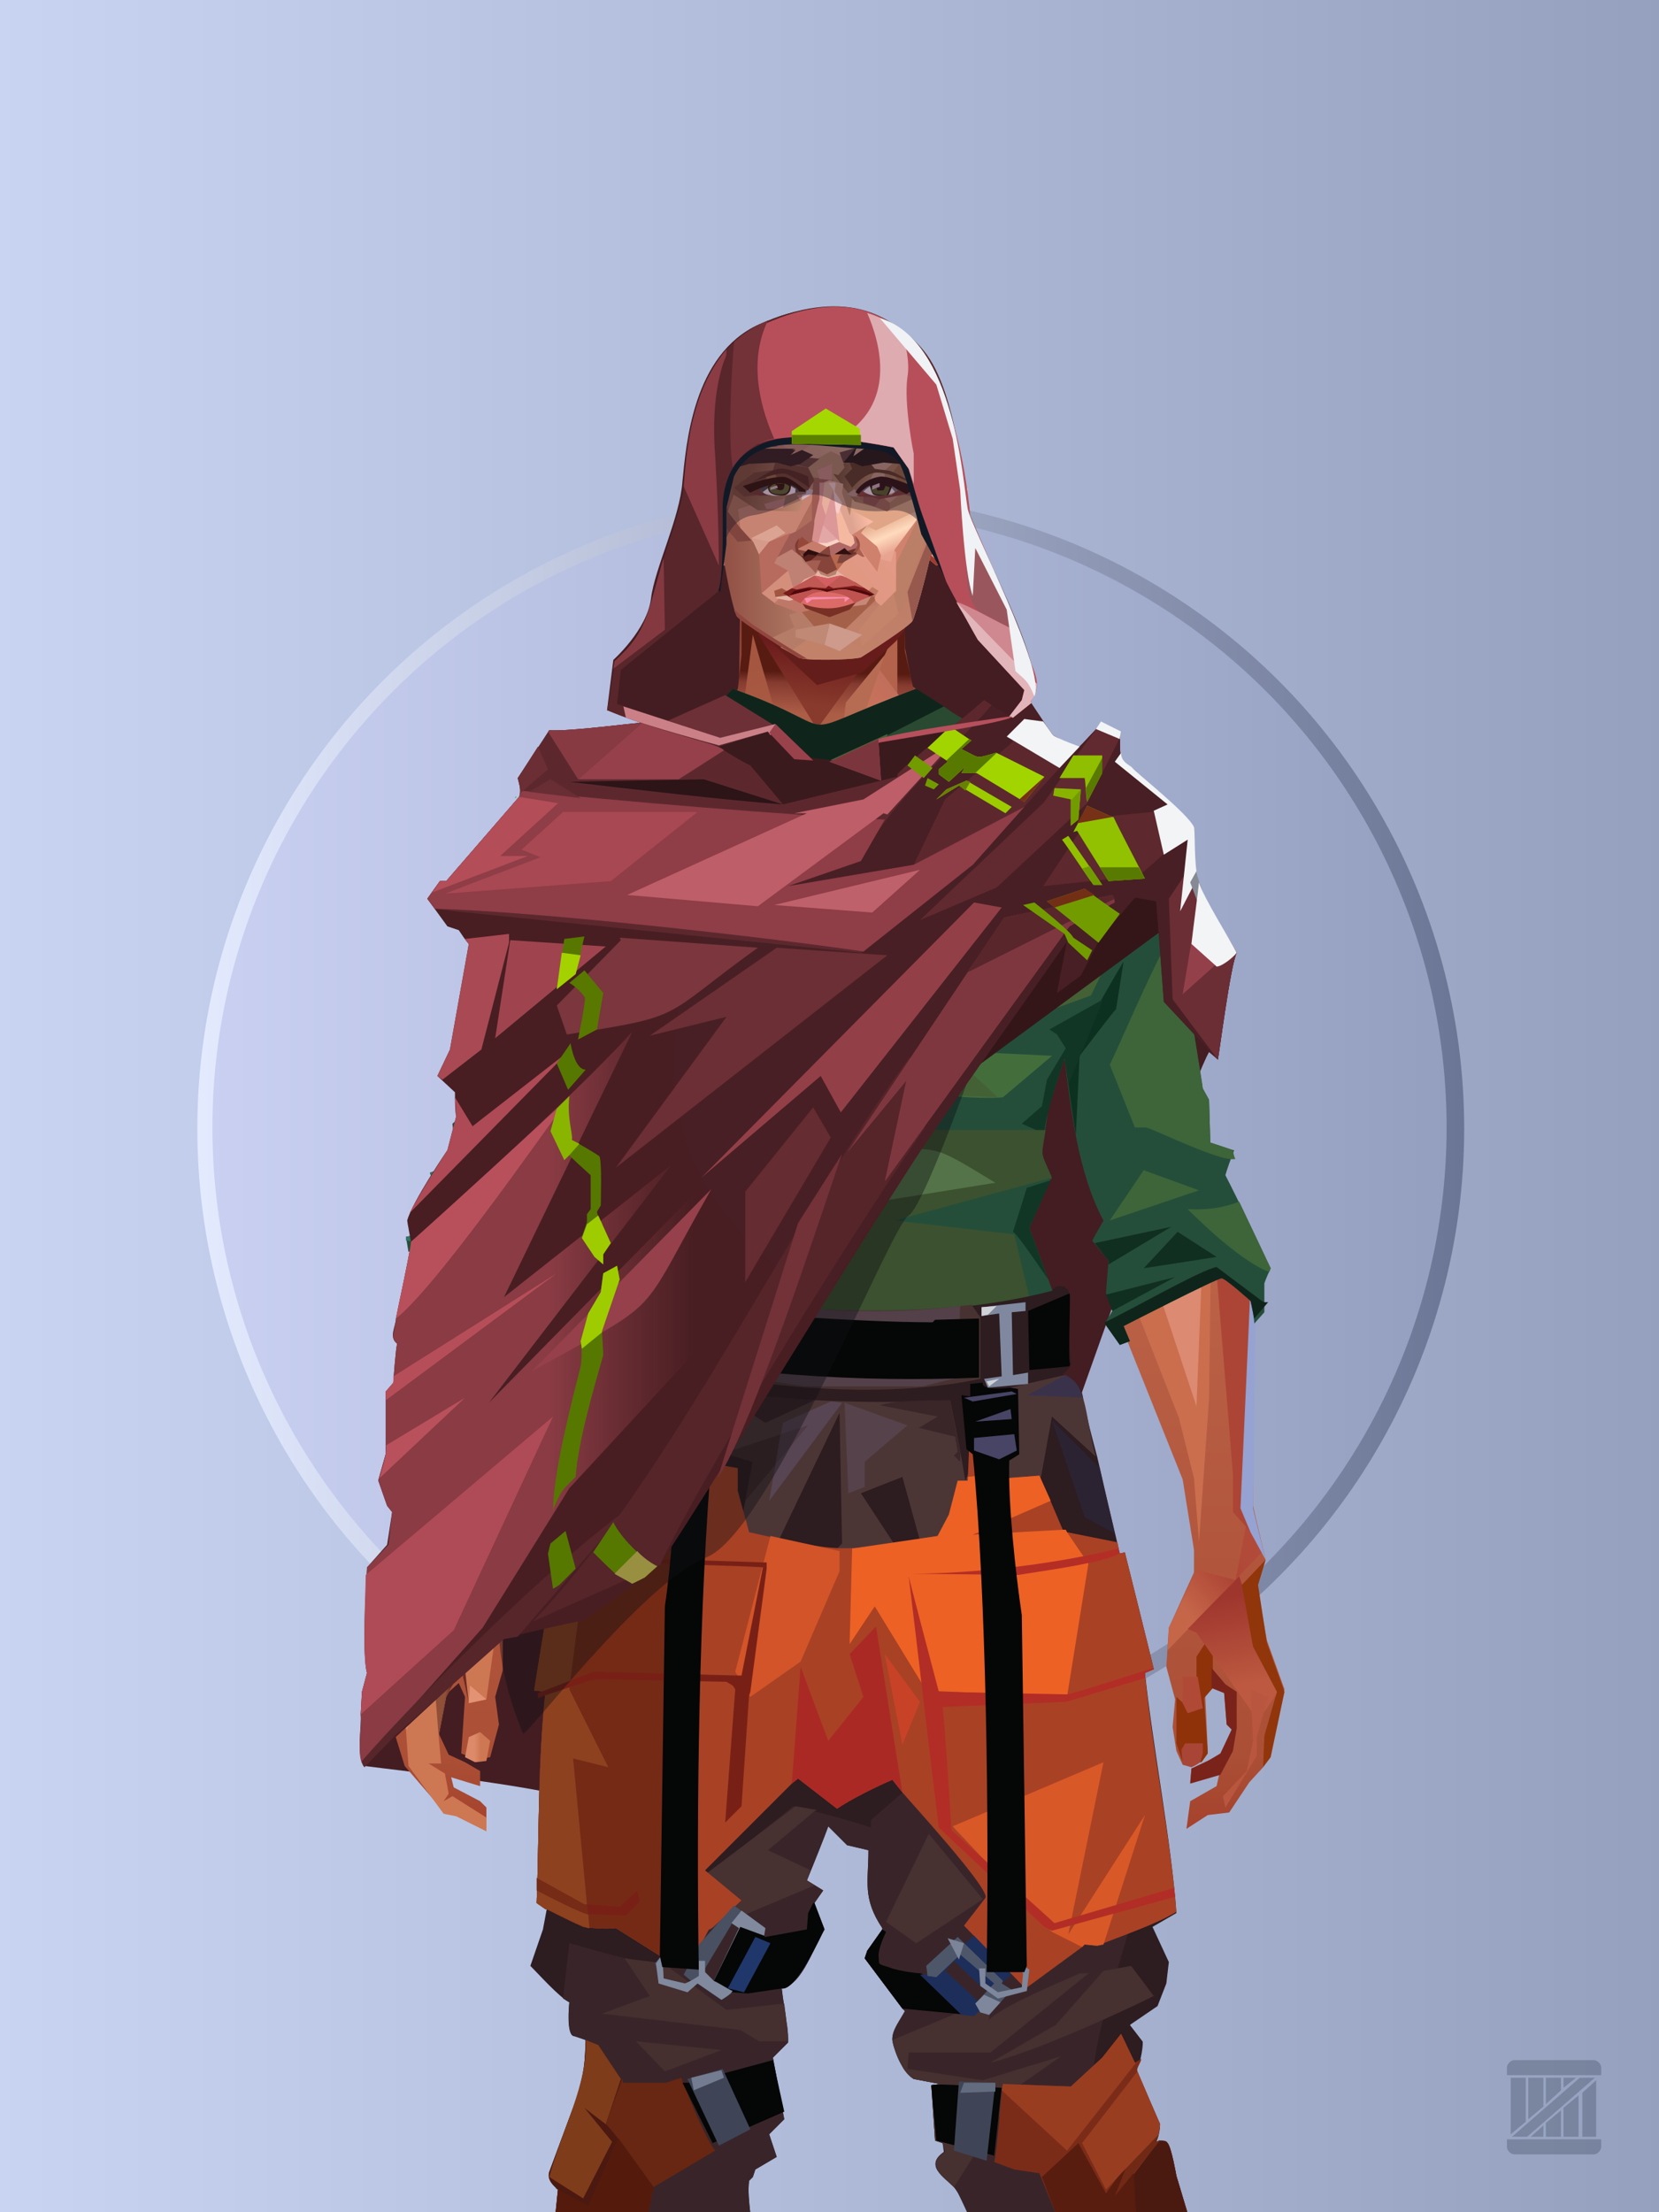 <?xml version="1.0" encoding="UTF-8"?><svg width="1320px" height="1760px" viewBox="0 0 1320 1760" version="1.1" xmlns="http://www.w3.org/2000/svg" xmlns:xlink="http://www.w3.org/1999/xlink"><defs><linearGradient x1="0%" y1="41%" x2="100%" y2="41%" id="id-30352"><stop stop-color="#C8D4F2" offset="0%"></stop><stop stop-color="#94A0BE" offset="100%"></stop></linearGradient><linearGradient x1="0%" y1="50%" x2="100%" y2="50%" id="id-30353"><stop stop-color="#E4EBFF" offset="0%"></stop><stop stop-color="#6A7595" offset="100%"></stop></linearGradient><filter width="106%" height="106%" x="-3%" y="-3%" id="id-30354" filterUnits="objectBoundingBox"><feGaussianBlur in="SourceGraphic" stdDeviation="10"></feGaussianBlur></filter><linearGradient x1="0%" y1="50%" x2="100%" y2="50%" id="id-30355"><stop stop-color="#C9D0F1" offset="0%"></stop><stop stop-color="#949FC0" offset="100%"></stop></linearGradient></defs><g stroke="none" stroke-width="1" fill="none" id="id-30356" fill-rule="evenodd"><g id="id-30357"><rect fill="url(#id-30352)" width="1320" height="1760" x="0" y="0" id="id-30358"></rect><circle cx="661" cy="898" r="504" fill="url(#id-30353)" id="id-30359" filter="url(#id-30354)"></circle><circle cx="660" cy="897" r="491" fill="url(#id-30355)" id="id-30359"></circle></g></g><defs></defs><path d=" M 969,843 L 962,837 C 943,870 808,1258 808,1258 C 743,1352 685,1411 635,1436 C 607,1450 548,1449 458,1432 C 446,1426 390,1417 290,1405 C 282,1397 505,576 511,575 L 510,575 L 483,565 L 488,525 C 488,525 515,501 518,476 C 521,452 541,412 543,383 C 546,354 551,282 604,258 C 735,201 764,328 769,404 C 772,410 820,525 823,538 C 826,550 819,557 819,557 C 823,563 833,578 837,584 C 837,584 903,660 942,736 C 958,768 969,843 969,843 Z" fill="#431D22" id="id-110059"></path><defs><linearGradient x1="50%" y1="6%" x2="50%" y2="99%" id="id-110830"><stop stop-color="#914537" offset="0%"></stop><stop stop-color="#D47F5C" offset="8%"></stop><stop stop-color="#B1583C" offset="20%"></stop><stop stop-color="#BD6449" offset="34%"></stop><stop stop-color="#AB4F36" offset="71%"></stop><stop stop-color="#890000" offset="100%"></stop></linearGradient><linearGradient x1="50%" y1="-10%" x2="50%" y2="84%" id="id-110831"><stop stop-color="#B05A3C" offset="0%"></stop><stop stop-color="#D47F59" offset="49%"></stop><stop stop-color="#D47F59" offset="100%"></stop></linearGradient><linearGradient x1="57%" y1="50%" x2="47%" y2="56%" id="id-110832"><stop stop-color="#893810" offset="0%"></stop><stop stop-color="#883C15" offset="100%"></stop></linearGradient><linearGradient x1="45%" y1="35%" x2="55%" y2="47%" id="id-110833"><stop stop-color="#B87263" offset="0%"></stop><stop stop-color="#94451B" offset="100%"></stop></linearGradient><linearGradient x1="54%" y1="31%" x2="47%" y2="81%" id="id-110834"><stop stop-color="#B3634B" offset="0%"></stop><stop stop-color="#AF5E4A" offset="20%"></stop><stop stop-color="#AB5C40" offset="60%"></stop><stop stop-color="#94441E" offset="81%"></stop><stop stop-color="#8D3B18" offset="100%"></stop></linearGradient><linearGradient x1="43%" y1="38%" x2="54%" y2="44%" id="id-110835"><stop stop-color="#8F4F38" offset="0%"></stop><stop stop-color="#6D2C24" offset="100%"></stop></linearGradient><linearGradient x1="50%" y1="40%" x2="58%" y2="82%" id="id-110836"><stop stop-color="#CE8466" offset="0%"></stop><stop stop-color="#A34A3B" offset="100%"></stop></linearGradient><linearGradient x1="50%" y1="41%" x2="49%" y2="66%" id="id-110837"><stop stop-color="#571B12" offset="0%"></stop><stop stop-color="#863B30" offset="27%"></stop><stop stop-color="#AC5D46" offset="100%"></stop></linearGradient><linearGradient x1="63%" y1="4%" x2="25%" y2="77%" id="id-110838"><stop stop-color="#EC9E83" offset="0%"></stop><stop stop-color="#F0A38D" offset="55%"></stop><stop stop-color="#D88566" offset="100%"></stop></linearGradient><linearGradient x1="50%" y1="23%" x2="41%" y2="77%" id="id-110839"><stop stop-color="#6B1B1C" offset="0%"></stop><stop stop-color="#883A2C" offset="100%"></stop></linearGradient><linearGradient x1="47%" y1="22%" x2="55%" y2="89%" id="id-110840"><stop stop-color="#A55640" offset="0%"></stop><stop stop-color="#AD5C43" offset="100%"></stop></linearGradient><linearGradient x1="86%" y1="87%" x2="11%" y2="66%" id="id-110841"><stop stop-color="#9F4B3C" offset="0%"></stop><stop stop-color="#A95946" offset="100%"></stop></linearGradient><linearGradient x1="71%" y1="11%" x2="50%" y2="100%" id="id-110842"><stop stop-color="#B1583C" offset="0%" stop-opacity="0"></stop><stop stop-color="#B46953" offset="100%"></stop></linearGradient><linearGradient x1="66%" y1="46%" x2="56%" y2="43%" id="id-110843"><stop stop-color="#914640" offset="0%"></stop><stop stop-color="#8E3B3D" offset="100%"></stop></linearGradient><linearGradient x1="100%" y1="41%" x2="50%" y2="63%" id="id-110844"><stop stop-color="#6A1B1C" offset="0%"></stop><stop stop-color="#631D1A" offset="100%"></stop></linearGradient><linearGradient x1="69%" y1="20%" x2="50%" y2="100%" id="id-110845"><stop stop-color="#A0493E" offset="0%"></stop><stop stop-color="#AB5C49" offset="100%"></stop></linearGradient><linearGradient x1="36%" y1="20%" x2="57%" y2="81%" id="id-110846"><stop stop-color="#E39D82" offset="0%"></stop><stop stop-color="#C3795D" offset="100%"></stop></linearGradient><linearGradient x1="26%" y1="83%" x2="92%" y2="50%" id="id-110847"><stop stop-color="#D7835F" offset="0%"></stop><stop stop-color="#AD6545" offset="100%" stop-opacity="0"></stop></linearGradient><linearGradient x1="17%" y1="56%" x2="85%" y2="45%" id="id-110848"><stop stop-color="#E49478" offset="0%"></stop><stop stop-color="#CA8266" offset="52%"></stop><stop stop-color="#BF6E50" offset="100%"></stop></linearGradient><linearGradient x1="17%" y1="24%" x2="70%" y2="81%" id="id-110849"><stop stop-color="#ED9E85" offset="0%"></stop><stop stop-color="#B9694F" offset="100%"></stop></linearGradient><linearGradient x1="26%" y1="42%" x2="80%" y2="75%" id="id-110850"><stop stop-color="#EDA186" offset="0%"></stop><stop stop-color="#D68360" offset="100%" stop-opacity="0"></stop></linearGradient><linearGradient x1="29%" y1="56%" x2="77%" y2="50%" id="id-110851"><stop stop-color="#F4AB96" offset="0%"></stop><stop stop-color="#DD9470" offset="100%" stop-opacity="0"></stop></linearGradient><linearGradient x1="74%" y1="24%" x2="34%" y2="74%" id="id-110852"><stop stop-color="#C16E5C" offset="0%"></stop><stop stop-color="#D07957" offset="100%"></stop></linearGradient><linearGradient x1="66%" y1="100%" x2="40%" y2="0%" id="id-110853"><stop stop-color="#C86F52" offset="0%"></stop><stop stop-color="#F1A793" offset="46%"></stop><stop stop-color="#CE7854" offset="100%"></stop></linearGradient><linearGradient x1="28%" y1="76%" x2="73%" y2="20%" id="id-110854"><stop stop-color="#C56649" offset="0%"></stop><stop stop-color="#AE4636" offset="67%"></stop><stop stop-color="#B24A39" offset="100%"></stop></linearGradient><linearGradient x1="52%" y1="13%" x2="59%" y2="75%" id="id-110855"><stop stop-color="#9F362E" offset="0%"></stop><stop stop-color="#BC5940" offset="100%"></stop></linearGradient><linearGradient x1="66%" y1="59%" x2="24%" y2="66%" id="id-110856"><stop stop-color="#AB5C47" offset="0%"></stop><stop stop-color="#CE8467" offset="100%"></stop></linearGradient><linearGradient x1="41%" y1="11%" x2="61%" y2="81%" id="id-110857"><stop stop-color="#DE8C76" offset="0%"></stop><stop stop-color="#BB5A4A" offset="100%"></stop></linearGradient><linearGradient x1="19%" y1="58%" x2="66%" y2="43%" id="id-110858"><stop stop-color="#E09D85" offset="0%"></stop><stop stop-color="#C68266" offset="100%"></stop></linearGradient><linearGradient x1="73%" y1="50%" x2="30%" y2="53%" id="id-110859"><stop stop-color="#9B5F42" offset="0%"></stop><stop stop-color="#B67B61" offset="100%"></stop></linearGradient><linearGradient x1="31%" y1="0%" x2="50%" y2="100%" id="id-110860"><stop stop-color="#EEA190" offset="0%"></stop><stop stop-color="#E69987" offset="100%"></stop></linearGradient><linearGradient x1="29%" y1="43%" x2="65%" y2="100%" id="id-110861"><stop stop-color="#E4987E" offset="0%"></stop><stop stop-color="#C76D4E" offset="100%"></stop></linearGradient><linearGradient x1="13%" y1="78%" x2="84%" y2="50%" id="id-110862"><stop stop-color="#C87E68" offset="0%"></stop><stop stop-color="#CB715F" offset="100%"></stop></linearGradient><linearGradient x1="50%" y1="0%" x2="36%" y2="100%" id="id-110863"><stop stop-color="#E6977F" offset="0%"></stop><stop stop-color="#DE8D74" offset="100%"></stop></linearGradient><linearGradient x1="50%" y1="28%" x2="64%" y2="55%" id="id-110864"><stop stop-color="#E49777" offset="0%"></stop><stop stop-color="#DF8E6E" offset="100%"></stop></linearGradient><linearGradient x1="40%" y1="55%" x2="62%" y2="71%" id="id-110865"><stop stop-color="#CE7853" offset="0%"></stop><stop stop-color="#C46C4C" offset="100%"></stop></linearGradient><linearGradient x1="9%" y1="37%" x2="88%" y2="55%" id="id-110866"><stop stop-color="#AD5D46" offset="0%"></stop><stop stop-color="#913A39" offset="100%"></stop></linearGradient><linearGradient x1="62%" y1="19%" x2="50%" y2="100%" id="id-110867"><stop stop-color="#CA7352" offset="0%"></stop><stop stop-color="#AB4D3C" offset="100%"></stop></linearGradient><linearGradient x1="45%" y1="18%" x2="51%" y2="67%" id="id-110868"><stop stop-color="#F1A68E" offset="0%"></stop><stop stop-color="#D47C59" offset="100%"></stop></linearGradient><linearGradient x1="50%" y1="0%" x2="50%" y2="100%" id="id-110869"><stop stop-color="#F1A38C" offset="0%"></stop><stop stop-color="#D07B57" offset="100%"></stop></linearGradient><linearGradient x1="45%" y1="50%" x2="58%" y2="50%" id="id-110870"><stop stop-color="#A84B37" offset="0%"></stop><stop stop-color="#CD7C64" offset="100%"></stop></linearGradient><linearGradient x1="33%" y1="74%" x2="77%" y2="42%" id="id-110871"><stop stop-color="#C47259" offset="0%"></stop><stop stop-color="#C87355" offset="100%"></stop></linearGradient><linearGradient x1="63%" y1="59%" x2="38%" y2="59%" id="id-110872"><stop stop-color="#CE7753" offset="0%"></stop><stop stop-color="#DC8A6A" offset="100%"></stop></linearGradient><linearGradient x1="50%" y1="0%" x2="50%" y2="100%" id="id-110873"><stop stop-color="#CC8672" offset="0%"></stop><stop stop-color="#A24638" offset="100%"></stop></linearGradient><linearGradient x1="47%" y1="47%" x2="53%" y2="50%" id="id-110874"><stop stop-color="#CA9B87" offset="0%"></stop><stop stop-color="#A04C40" offset="100%"></stop></linearGradient><linearGradient x1="50%" y1="0%" x2="50%" y2="100%" id="id-110875"><stop stop-color="#AB5B4F" offset="0%"></stop><stop stop-color="#AB5A53" offset="100%"></stop></linearGradient><linearGradient x1="50%" y1="11%" x2="50%" y2="100%" id="id-110876"><stop stop-color="#B98472" offset="0%"></stop><stop stop-color="#CD8870" offset="100%"></stop></linearGradient><linearGradient x1="0%" y1="55%" x2="100%" y2="55%" id="id-110877"><stop stop-color="#B6746E" offset="0%"></stop><stop stop-color="#9E4248" offset="100%"></stop></linearGradient><linearGradient x1="50%" y1="37%" x2="50%" y2="100%" id="id-110878"><stop stop-color="#C1846E" offset="0%"></stop><stop stop-color="#A32E2C" offset="100%"></stop></linearGradient><linearGradient x1="49%" y1="41%" x2="51%" y2="77%" id="id-110879"><stop stop-color="#9F5844" offset="0%"></stop><stop stop-color="#872F14" offset="59%"></stop><stop stop-color="#A44B3B" offset="100%"></stop></linearGradient><linearGradient x1="33%" y1="47%" x2="59%" y2="56%" id="id-110880"><stop stop-color="#A55B45" offset="0%"></stop><stop stop-color="#763517" offset="100%"></stop></linearGradient></defs><g transform=" translate(304,473)" id="id-110881"><polygon points="174 662 139 824 137 906 146 1082 171 1154 176 1211 174 1230 175 1284 287 1284 284 1265 308 1195 306 1124 345 952 343 912 353 879 362 881 371 877 383 904 391 970 434 1079 457 1202 475 1252 475 1284 596 1284 600 1225 591 1146 609 1103 612 997 596 842 545 671 539 640 528 606 531 569 509 498 522 403 539 360 539 348 563 464 576 498 585 574 637 704 646 760 646 778 626 822 624 853 631 879 629 901 632 920 637 931 647 931 657 920 655 877 659 867 670 874 672 899 676 903 667 923 644 934 643 945 666 939 664 948 643 960 640 982 657 971 674 969 690 945 701 933 704 926 707 923 713 892 718 871 704 832 696 786 703 768 693 725 693 521 652 425 629 282 626 203 612 175 567 156 548 141 530 139 479 114 422 73 416 42 415 1 285 0 284 73 279 83 242 114 196 137 171 139 155 156 108 175 91 228 91 287 68 431 30 516 23 602 28 725 16 764 21 782 0 874 18 932 49 968 59 970 83 982 83 965 78 960 57 949 55 941 78 948 78 936 66 929 53 923 45 906 51 875 61 866 66 877 63 922 75 927 86 925 93 899 90 877 96 856 96 824 75 778 77 738 108 637 139 562 142 495 159 458 180 358 199 403 203 461 211 504 188 564 191 608" fill="url(#id-110830)" id="id-110882"></polygon><polygon points="91 287 68 431 30 516 23 602 72 688 117 614 98 452 109 469 123 336 102 372 109 294 88 309 109 285" fill="url(#id-110831)" id="id-110882"></polygon><polygon points="383 906 391 972 434 1081 457 1204 475 1254 475 1287 596 1287 600 1226 591 1148 609 1105 612 999 602 904 584 908 584 846 535 683 456 705 382 878" fill="url(#id-110832)" id="id-110882"></polygon><polygon points="137 907 146 1083 171 1156 176 1212 174 1232 175 1286 175 1287 287 1287 284 1266 308 1197 306 1126 345 954 343 923 293 814 263 724 247 711" fill="url(#id-110833)" id="id-110882"></polygon><polygon points="545 673 539 641 528 608 531 571 509 500 522 405 539 361 539 350 563 465 576 500 601 540 660 491 688 529 652 427 629 283 626 205 612 177 568 157 548 142 530 141 479 116 422 75 416 44 415 3 360 3 360 715 462 724" fill="url(#id-110834)" id="id-110882"></polygon><polygon points="83 984 59 972 49 970 21 932 19 903 7 879 0 874 11 824 38 786 38 814 56 786 78 800 91 822 83 879 69 882 63 855 51 877 45 908 47 930 37 930 50 938 53 954 49 960 56 956 83 973" fill="#CE7753" id="id-110887"></polygon><polygon points="66 855 69 882 63 855 51 877 45 908 42 870 58 825" fill="url(#id-110835)" id="id-110887"></polygon><polygon points="83 879 69 882 70 868" fill="#E39273" id="id-110887"></polygon><polygon points="481 376 513 349 558 291 522 368" fill="#A2656C" id="id-110890"></polygon><polygon points="313 697 260 560 246 448 259 424 355 408 361 366 317 404 285 409 267 378 313 343 394 351 431 378 420 404 368 399 371 404 449 421 466 441 449 510 466 547 406 697 358 717" fill="url(#id-110836)" id="id-110891"></polygon><polygon points="410 90 430 82 423 76 416 45 416 7 286 9 286 48 283 76 278 86 244 114 195 139 366 139 390 70 410 26" fill="url(#id-110837)" id="id-110892"></polygon><polygon points="182 180 133 231 97 289 97 231 113 182 165 159" fill="url(#id-110838)" id="id-110893"></polygon><polygon points="346 107 384 55 409 31 414 23 299 31" fill="url(#id-110839)" id="id-110894"></polygon><polygon points="287 93 295 32 323 129" fill="url(#id-110840)" id="id-110895"></polygon><polygon points="336 139 314 151 270 146 224 139" fill="#C0775D" id="id-110896"></polygon><polygon points="410 84 409 136 461 129" fill="url(#id-110841)" id="id-110897"></polygon><polygon points="173 246 167 286 191 351 263 386 328 330 359 330 359 152 348 139 336 139 309 152" fill="url(#id-110842)" id="id-110898"></polygon><polygon points="464 159 516 190 500 159" fill="url(#id-110843)" id="id-110899"></polygon><polygon points="302 31 346 72 382 62 409 37 416 28 416 13" fill="url(#id-110844)" id="id-110900"></polygon><polygon points="263 151 191 202 219 151" fill="#BB6D52" id="id-110901"></polygon><polygon points="154 206 170 170 122 188" fill="#FFB4A1" id="id-110902"></polygon><polygon points="358 285 344 299 323 318 305 354 358 345 354 305" fill="url(#id-110845)" id="id-110903"></polygon><polygon points="260 361 265 387 203 371 191 347" fill="#9E4D3D" id="id-110904"></polygon><polygon points="198 362 181 359 167 284" fill="#760000" id="id-110905"></polygon><polygon points="477 341 477 335 488 326 496 325 509 338 496 348 485 354" fill="#883232" id="id-110906"></polygon><polygon points="314 151 342 220 317 293 237 351 209 318 172 251 185 205 270 146" fill="url(#id-110846)" id="id-110907"></polygon><polygon points="314 151 330 238 209 318 172 251 185 205 270 146" fill="url(#id-110847)" id="id-110907"></polygon><polygon points="314 151 350 205 220 227 185 205 270 146" fill="url(#id-110848)" opacity="0.369" id="id-110907"></polygon><polygon points="211 335 223 322 242 327 244 332 235 353 213 349" fill="#983D37" id="id-110910"></polygon><polygon points="224 339 226 342 226 345 222 349 235 350 242 333 230 338 227 335" fill="#A6607C" id="id-110911"></polygon><polygon points="488 343 491 347 486 351 479 338 489 327 495 327 493 336" fill="#A84E5A" id="id-110912"></polygon><polygon points="485 339 488 343 493 337" fill="#D57D5E" id="id-110913"></polygon><polygon points="359 162 359 291 406 325 455 347 529 267 463 182 415 166" fill="url(#id-110849)" id="id-110914"></polygon><polygon points="359 178 359 281 391 302 391 249 489 270 461 189 415 166" fill="url(#id-110850)" id="id-110914"></polygon><polygon points="359 178 359 219 472 220 461 189 415 166 371 163" fill="url(#id-110851)" id="id-110914"></polygon><polygon points="358 178 372 168 440 156 413 137 378 158 411 80 396 60 358 146" fill="url(#id-110852)" id="id-110917"></polygon><polygon points="346 140 358 152 372 129 400 48 369 86 364 130" fill="#B66B53" id="id-110918"></polygon><polygon points="591 281 601 226 559 159 514 159 523 138 499 156 571 263" fill="url(#id-110853)" id="id-110919"></polygon><polygon points="609 298 626 332 629 285 627 227 614 207 617 251" fill="#9A84A9" id="id-110920"></polygon><polygon points="554 159 567 157 612 177 614 192 579 175 603 207 601 226" fill="#C2694B" id="id-110921"></polygon><polygon points="625 840 700 762 688 738 679 784 648 776 626 822" fill="url(#id-110854)" id="id-110922"></polygon><polygon points="648 862 648 845 661 825 661 870 654 878 657 922 652 929 637 929 632 914 632 893 632 877 644 888" fill="#8F3209" id="id-110923"></polygon><polygon points="554 375 577 333 607 451 594 508 568 462" fill="#C86D5D" id="id-110924"></polygon><polygon points="641 823 648 826 697 896 713 873 682 781" fill="url(#id-110855)" id="id-110922"></polygon><polygon points="623 326 643 425 633 431 693 523 652 427 636 326 625 315" fill="#9E7994" id="id-110926"></polygon><polygon points="628 274 638 339 623 314" fill="#8E465A" id="id-110927"></polygon><polygon points="693 523 695 567 685 525 618 416 633 431" fill="#913F53" id="id-110928"></polygon><polygon points="640 463 599 539 601 571 634 655 646 703 650 754 658 640 660 491" fill="#CA6E4E" id="id-110929"></polygon><polygon points="610 531 648 646 652 546 638 479" fill="#DC8A72" id="id-110929"></polygon><polygon points="693 748 677 730 677 700 660 491 685 525 691 552 684 727" fill="#AC4536" id="id-110931"></polygon><polygon points="691 746 703 768 693 727 695 567 691 551 683 727" fill="#95A2D2" id="id-110932"></polygon><polygon points="260 559 310 683 355 716 263 713 238 685 195 582" fill="url(#id-110856)" id="id-110933"></polygon><polygon points="637 931 636 919 639 914 653 914 653 922 651 929 648 931 644 933" fill="#A84536" id="id-110934"></polygon><polygon points="637 861 637 882 641 890 653 886 649 861" fill="#B14937" id="id-110935"></polygon><polygon points="691 871 693 912 688 936 669 956 671 965 696 924 696 909 705 877" fill="#B85640" id="id-110936"></polygon><polygon points="703 768 684 788 693 837 712 873 702 908 701 933 707 925 718 873 704 834 697 788" fill="#91350B" id="id-110937"></polygon><polygon points="667 939 643 946 644 934 657 928 667 922 676 903 672 899 670 874 660 870 660 854 671 867 680 873 680 902 677 920" fill="#7A231B" id="id-110938"></polygon><polygon points="361 510 359 634 426 561 420 535" fill="url(#id-110857)" opacity="0.626" id="id-110939"></polygon><polygon points="319 403 289 399 268 380 313 343 361 348 362 372" fill="url(#id-110858)" id="id-110940"></polygon><polygon points="171 141 168 151 180 151 204 139 196 138" fill="url(#id-110859)" id="id-110941"></polygon><polygon points="359 308 362 360 382 334" fill="#DD9481" opacity="0.625" id="id-110942"></polygon><polygon points="360 546 360 584 387 551 374 540" fill="url(#id-110860)" opacity="0.626" id="id-110943"></polygon><polygon points="346 542 360 547 373 540 360 534" fill="#86000C" id="id-110944"></polygon><polygon points="325 545 277 503 259 561 308 579" fill="url(#id-110861)" opacity="0.758" id="id-110945"></polygon><polygon points="389 499 460 467 449 510 404 520" fill="url(#id-110862)" id="id-110946"></polygon><polygon points="364 491 361 403 420 428" fill="url(#id-110863)" opacity="0.758" id="id-110947"></polygon><polygon points="262 446 333 446 323 469 279 492" fill="url(#id-110864)" opacity="0.758" id="id-110948"></polygon><polygon points="259 425 279 496 259 561 236 528 213 443 227 425 243 447" fill="url(#id-110865)" id="id-110949"></polygon><polygon points="412 343 444 374 466 383 499 351 447 354 416 339" fill="url(#id-110866)" id="id-110950"></polygon><polygon points="164 252 163 278 128 284" fill="#953F32" id="id-110951"></polygon><polygon points="58 478 88 441 88 416 69 430 66 456" fill="url(#id-110867)" id="id-110952"></polygon><polygon points="76 684 69 634 61 517 89 474 111 569" fill="url(#id-110868)" id="id-110953"></polygon><polygon points="53 489 47 539 69 635 76 684 53 760 40 781 16 766 28 727 23 604 28 544" fill="url(#id-110869)" id="id-110954"></polygon><polygon points="136 452 127 497 153 460 177 340 170 300" fill="#A34532" id="id-110955"></polygon><polygon points="181 359 159 460 143 497 142 514 123 532 109 514 108 490 127 497 153 460 177 340" fill="#943F3A" id="id-110955"></polygon><polygon points="38 747 28 772 38 788 44 772" fill="#E39275" id="id-110957"></polygon><polygon points="359 379 342 413 361 444 377 417" fill="url(#id-110870)" id="id-110958"></polygon><polygon points="196 581 260 561 229 519" fill="url(#id-110871)" id="id-110959"></polygon><polygon points="74 929 66 925 69 909 78 905 86 912 83 928" fill="url(#id-110872)" id="id-110960"></polygon><polygon points="20 903 7 880 21 851 28 871" fill="#DC8A6A" id="id-110961"></polygon><polygon points="218 1123 203 1040 191 913 171 1090 182 1169 230 1208 261 1237 270 1213 234 1175 212 1157 272 1191 281 1169" fill="url(#id-110873)" opacity="0.808" id="id-110962"></polygon><polygon points="182 1207 181 1155 213 1106 236 1166 230 1210" fill="#B15D4D" id="id-110963"></polygon><polygon points="187 902 211 1137 227 1161 275 1187 299 1137 272 1009 299 918 269 791 211 836" fill="url(#id-110874)" id="id-110964"></polygon><polygon points="288 1079 311 1040 311 942 295 903 264 1019 275 1188 301 1137" fill="url(#id-110875)" id="id-110965"></polygon><polygon points="584 908 604 1008 608 1106 614 998 599 887" fill="#948AB4" id="id-110966"></polygon><polygon points="430 886 488 1140 535 1115 561 925 566 886 536 816 500 786" fill="url(#id-110876)" opacity="0.792" id="id-110967"></polygon><polygon points="581 921 588 1011 584 1112 576 1162 544 1046 566 886" fill="url(#id-110877)" id="id-110968"></polygon><polygon points="561 1247 518 1200 472 1112 494 931 505 931 594 1188 579 1244" fill="url(#id-110878)" id="id-110969"></polygon><polygon points="531 1221 539 1263 536 1269 516 1287 509 1287 500 1263 513 1199 488 1226 462 1170 472 1101 427 1010 398 877 469 771 518 739 536 818 500 787 433 890 477 1078 534 1212" fill="url(#id-110879)" id="id-110970"></polygon><polygon points="321 1058 284 852 258 721 266 733 371 879 362 883 354 881 343 914 345 954" fill="#99513D" id="id-110971"></polygon><polygon points="429 1068 424 875 536 705 454 704 380 865 384 906 391 972" fill="#9B4949" opacity="0.394" id="id-110972"></polygon><polygon points="175 1262 194 1287 206 1287 225 1226 213 1249 175 1221 174 1232" fill="#792E06" id="id-110973"></polygon><polygon points="528 1227 554 1234 569 1169 549 1168" fill="#B9645B" id="id-110974"></polygon><polygon points="546 678 545 672 539 641 528 608 531 571 509 500 522 405 539 361 539 350 547 389 542 330 558 289 517 369 528 369 517 411 499 442 509 465 488 531 507 525 522 585 449 724" fill="#792E2E" id="id-110882"></polygon><polygon points="402 722 490 609 522 585 449 723" fill="#9E4C3C" id="id-110976"></polygon><polygon points="174 664 139 826 137 907 139 937 238 690 352 886 354 881 362 883 371 879 383 906 471 773 548 712 596 844 545 673 539 641 478 697 449 723 278 705 232 657 188 566 191 610" fill="url(#id-110880)" id="id-110882"></polygon><polygon points="139 836 225 709 167 697 139 826" fill="#8F361D" id="id-110978"></polygon><polygon points="518 734 596 843 547 678" fill="#711C13" id="id-110979"></polygon><polygon points="415 778 447 726 314 744 329 762" fill="#AF5544" opacity="0.520" id="id-110882"></polygon><polygon points="411 685 463 666 456 573" fill="#823A34" id="id-110981"></polygon></g><defs><linearGradient x1="53%" y1="5%" x2="47%" y2="91%" id="id-111539"><stop stop-color="#F6A693" offset="0%"></stop><stop stop-color="#EB8E76" offset="82%"></stop><stop stop-color="#F3B197" offset="100%"></stop></linearGradient><linearGradient x1="62%" y1="61%" x2="50%" y2="36%" id="id-111540"><stop stop-color="#CC4E3E" offset="0%"></stop><stop stop-color="#A33C30" offset="100%"></stop></linearGradient><linearGradient x1="50%" y1="13%" x2="57%" y2="81%" id="id-111541"><stop stop-color="#CE6F5A" offset="0%"></stop><stop stop-color="#CC4E3E" offset="52%"></stop><stop stop-color="#FFA791" offset="100%"></stop></linearGradient><linearGradient x1="50%" y1="0%" x2="54%" y2="88%" id="id-111542"><stop stop-color="#B36E6C" offset="0%"></stop><stop stop-color="#BB6E6F" offset="100%"></stop></linearGradient><linearGradient x1="36%" y1="75%" x2="36%" y2="18%" id="id-111543"><stop stop-color="#85433D" offset="0%"></stop><stop stop-color="#590F13" offset="100%"></stop></linearGradient><linearGradient x1="48%" y1="84%" x2="4%" y2="84%" id="id-111544"><stop stop-color="#B6826B" offset="0%"></stop><stop stop-color="#8F4E43" offset="100%"></stop></linearGradient><linearGradient x1="23%" y1="68%" x2="57%" y2="19%" id="id-111545"><stop stop-color="#CB927F" offset="0%"></stop><stop stop-color="#E6B7A1" offset="100%"></stop></linearGradient><linearGradient x1="59%" y1="57%" x2="48%" y2="96%" id="id-111546"><stop stop-color="#BB7A65" offset="0%"></stop><stop stop-color="#C2826A" offset="100%"></stop></linearGradient><linearGradient x1="14%" y1="53%" x2="88%" y2="46%" id="id-111547"><stop stop-color="#C9897B" offset="0%"></stop><stop stop-color="#C38874" offset="25%"></stop><stop stop-color="#CC9781" offset="66%"></stop><stop stop-color="#D6A18A" offset="100%"></stop></linearGradient><linearGradient x1="100%" y1="24%" x2="44%" y2="69%" id="id-111548"><stop stop-color="#E29985" offset="0%"></stop><stop stop-color="#E19883" offset="100%"></stop></linearGradient><linearGradient x1="24%" y1="33%" x2="50%" y2="82%" id="id-111549"><stop stop-color="#E6AE91" offset="0%"></stop><stop stop-color="#FFDABD" offset="49%"></stop><stop stop-color="#E8A490" offset="100%"></stop></linearGradient><linearGradient x1="90%" y1="75%" x2="18%" y2="60%" id="id-111550"><stop stop-color="#BC8770" offset="0%"></stop><stop stop-color="#874F3D" offset="100%"></stop></linearGradient><linearGradient x1="0%" y1="50%" x2="33%" y2="53%" id="id-111551"><stop stop-color="#764B36" offset="0%"></stop><stop stop-color="#AE795F" offset="100%"></stop></linearGradient><linearGradient x1="60%" y1="88%" x2="92%" y2="78%" id="id-111552"><stop stop-color="#DFA491" offset="0%"></stop><stop stop-color="#F8BAA3" offset="100%"></stop></linearGradient></defs><g transform=" translate(548,259)" id="id-111553"><g id="id-111554"><g transform=" translate(0,121)" id="id-111555"><polygon points="199 13 214 3 222 9 221 25 214 38 214 43 210 54 208 65 197 70 190 64" fill="url(#id-111539)" id="id-111556"></polygon><polygon points="197 24 209 14 216 9 219 10 220 22 214 37 195 43" fill="url(#id-111540)" id="id-111557"></polygon><polygon points="203 38 208 34 199 25 203 22 209 23 207 18 212 16 214 38 214 43 213 48 207 51 201 46" fill="url(#id-111541)" id="id-111556"></polygon><polygon points="212 5 214 3 222 9 222 10 219 10 216 9" fill="#FDD3B7" id="id-111556"></polygon><polygon points="208 65 197 70 190 64 194 42 199 50 193 62 199 67" fill="#A13C31" id="id-111556"></polygon><polygon points="203 62 202 54 211 50" fill="#F3B197" id="id-111561"></polygon><polygon points="196 50 202 51 203 42 196 46" fill="#EB8E76" id="id-111562"></polygon><polygon points="194 45 199 47 202 45 202 32 197 31" fill="#A13C31" id="id-111563"></polygon><path d=" M 30,70 C 24,70 20,69 19,68 C 17,66 12,52 8,46 C 4,39 2,38 1,33 C 0,30 0,21 1,6 L 8,0 L 23,9 L 30,70 Z" fill="url(#id-111542)" id="id-111564"></path><polygon points="8 6 2 6 7 3 10 2 23 9 19 14" fill="#EFAAB6" id="id-111564"></polygon><path d=" M 26,68 C 23,69 20,69 19,68 C 17,66 12,52 8,46 C 7,44 6,43 6,42 C 9,45 10,47 12,48 C 13,50 14,52 16,56 L 26,68 Z" fill="#995356" id="id-111564"></path><polygon points="26 68 29 65 27 53 20 61" fill="#7B3E35" id="id-111564"></polygon><path d=" M 23,19 C 12,12 6,9 5,9 C 3,10 2,18 2,33 L 17,53 L 26,52 L 23,19 Z" fill="url(#id-111543)" id="id-111568"></path><polygon points="12 17 19 19 18 26 15 28 22 38 21 49 12 44" fill="#773A2E" id="id-111569"></polygon><path d=" M 27,53 C 16,50 10,47 8,42 C 6,38 8,30 12,17 L 15,23 C 15,36 14,42 15,43 C 15,45 18,46 25,48 L 27,53 Z" fill="#CE7B8B" id="id-111570"></path><polygon points="11 31 19 26 19 18 14 20 12 18" fill="#C07080" id="id-111571"></polygon><polygon points="20 46 17 42 22 37 25 48" fill="#6A3032" id="id-111572"></polygon></g><g transform=" translate(18,0)" id="id-111573"><path d=" M 20,231 C 18,227 11,201 5,153 C 3,140 2,128 1,117 C -1,91 4,63 8,49 C 9,46 16,35 16,34 C 30,20 56,0 94,0 C 157,0 178,45 181,51 C 183,57 183,111 181,144 C 178,177 162,232 160,235 C 158,239 124,261 119,264 C 113,266 74,267 69,264 C 64,261 22,235 20,231 Z" fill="url(#id-111544)" id="id-111574"></path><polygon points="73 112 82 117 159 110 163 117 160 129 170 143 176 147 176 93 157 34 129 14 67 25 49 80" fill="url(#id-111545)" id="id-111575"></polygon><polygon points="161 62 154 71 156 103 169 107 175 101 174 71" fill="#D69E7C" id="id-111576"></polygon><path d=" M 88,1 C 90,0 92,0 94,0 C 157,0 178,45 181,51 C 183,57 183,111 181,144 C 178,177 162,232 160,235 C 158,239 124,261 119,264 C 113,266 74,267 69,264 C 68,263 62,260 55,256 L 88,235 L 130,216 L 172,163 L 174,118 L 172,94 L 160,106 L 169,85 L 169,76 L 147,55 L 134,23 L 93,25 L 52,65 L 58,96 L 27,113 L 21,131 L 15,125 L 9,131 L 17,98 L 27,106 L 21,88 L 21,58 L 88,1 Z" fill="url(#id-111546)" id="id-111574"></path><polygon points="89 29 62 55 21 58 63 22" fill="#CD8681" id="id-111574"></polygon><path d=" M 182,73 C 183,94 183,123 181,144 C 178,177 162,232 160,235 L 156,212 L 178,157 L 181,128 L 174,142 L 182,73 Z" fill="#97594D" id="id-111574"></path><polygon points="47 249 66 240 62 230 73 227 88 242 63 259" fill="#B57D68" id="id-111580"></polygon><path d=" M 20,231 C 20,230 19,229 18,226 C 24,231 29,235 33,238 C 42,244 56,253 76,265 C 73,265 70,265 69,264 C 64,261 22,235 20,231 Z" fill="#91463E" id="id-111574"></path><path d=" M 1,117 C -1,91 4,63 8,49 C 9,46 16,35 16,34 C 22,28 30,21 41,15 L 11,57 L 14,96 L 1,117 Z" fill="#AF7E8D" id="id-111574"></path><path d=" M 5,153 C 3,140 2,128 1,117 C 0,108 1,98 1,89 L 8,127 L 5,153 Z" fill="#793D31" id="id-111574"></path><polygon points="37 103 56 94 77 112 67 117" fill="#BC7C6E" id="id-111584"></polygon><path d=" M 62,53 C 78,52 89,52 97,53 C 105,54 116,56 131,61 L 121,101 L 93,85 L 69,102 L 57,96 L 51,66 L 62,53 Z" fill="url(#id-111547)" id="id-111585"></path><polygon points="108 55 115 47 137 44 144 55 126 62" fill="#F2C7B2" id="id-111586"></polygon><polygon points="21 172 33 171 11 143 9 158" fill="#81453F" id="id-111587"></polygon><polygon points="143 203 142 188 148 173 172 138" fill="#D0826E" id="id-111588"></polygon><polygon points="147 229 151 227 174 158 175 115 170 142 141 202 141 217" fill="#BB7E66" id="id-111589"></polygon><polygon points="117 243 120 255 149 229 144 209" fill="#C4846C" id="id-111590"></polygon></g></g><polygon points="115 123 97 120 73 163 66 188 109 172" fill="#9D5B53" id="id-111591"></polygon><polygon points="118 195 153 223 165 211 165 180 158 177 122 178" fill="url(#id-111548)" id="id-111592"></polygon><polygon points="31 148 43 115 58 140 39 146 41 161" fill="#B2735D" id="id-111593"></polygon><polygon points="60 190 82 178 90 185 91 188 102 197 78 213 79 195" fill="#C08175" id="id-111594"></polygon><polygon points="51 172 66 172 85 164 98 140 99 125 58 140 39 146 41 161" fill="#C78371" id="id-111593"></polygon><polygon points="85 164 98 140 98 155" fill="#AE6C5D" id="id-111593"></polygon><polygon points="56 182 50 169 70 159 77 165 64 172" fill="#DBA392" id="id-111597"></polygon><polygon points="56 182 50 169 64 172" fill="#D69A8B" id="id-111597"></polygon><polygon points="56 182 58 213 79 195 68 189 81 165 64 172" fill="#B76B5E" id="id-111597"></polygon><polygon points="70 222 58 213 79 195 85 215" fill="#D48E7C" id="id-111597"></polygon><polygon points="135 167 142 159 150 162 190 143 164 178 161 188 153 186 150 177" fill="url(#id-111549)" id="id-111601"></polygon><polygon points="128 153 149 163 190 143 183 135 130 138" fill="#E0A587" id="id-111601"></polygon><polygon points="132 172 150 196 153 183 150 176 137 165 140 161 130 166" fill="#CF816D" id="id-111603"></polygon><polygon points="111 184 118 195 127 184 130 181 117 179" fill="#B7684D" id="id-111604"></polygon><polygon points="92 187 101 197 105 187" fill="#A35E51" id="id-111605"></polygon><polygon points="118 189 120 183 132 178 137 180 122 189" fill="#7E453D" id="id-111606"></polygon><path d=" M 86,178 L 96,173 L 90,168 C 88,170 87,172 86,173 C 86,174 86,176 86,178 Z" fill="#954839" id="id-111607"></path><polygon points="92 184 86 178 112 175 113 183 118 194 110 198 102 194 105 187 95 187" fill="#86443A" id="id-111608"></polygon><polygon points="86 178 95 180 104 181 112 175 100 171" fill="#C67C6A" id="id-111609"></polygon><polygon points="112 176 119 172 131 167 134 171 134 178 127 180 113 183" fill="#B06966" id="id-111610"></polygon><polyline points="90 184 93 188 97 187 102 183 96 180 89 184" fill="#5B221D" id="id-111611"></polyline><polygon points="92 120 95 110 113 100 132 109 135 130 117 123" fill="#B6826B" id="id-111612"></polygon><g transform=" translate(31,92)" id="id-111613"><polygon points="4 42 24 55 56 56 69 30 44 8 1 22" fill="url(#id-111550)" id="id-111614"></polygon><polygon points="59 39 59 47 67 42 68 39 63 37" fill="#CCB2BE" id="id-111615"></polygon><polygon points="29 50 47 45 60 41 58 46 45 53 31 54" fill="#B97A79" id="id-111616"></polygon><polygon points="46 44 44 53 58 47 55 43 62 42 63 39 58 39" fill="#8F6357" id="id-111617"></polygon><polygon points="5 37 21 25 36 23 38 16 64 21 69 31 64 39 13 44" fill="#754335" id="id-111618"></polygon><polygon points="30 34 31 27 37 25 41 32" fill="#9D6544" id="id-111619"></polygon><path d=" M 19,33 C 33,27 42,25 46,26 C 50,27 56,31 65,37 L 64,28 C 52,23 44,21 41,22 C 37,22 30,26 19,33 Z" fill="#5B2A23" id="id-111620"></path><polygon points="93 88 103 85 103 89 96 91" fill="#6B3025" id="id-111621"></polygon><g transform=" translate(37,37) rotate(3) translate(-37,-37) translate(12,28)" id="id-111622"><path d=" M 6,14 L 14,16 L 23,15 C 20,15 18,14 17,14 C 15,13 14,12 13,10 L 6,14 Z" fill="#783832" id="id-111623"></path><path d=" M 14,10 C 15,13 18,15 22,15 C 25,16 31,15 36,14 C 38,14 42,12 47,10 C 41,5 35,2 30,2 C 25,2 20,5 14,10 Z" fill="#FFE4F4" id="id-111624"></path><path d=" M 14,10 C 14,11 15,12 16,13 C 22,8 27,5 31,5 C 33,5 37,6 42,9 L 42,12 C 43,12 45,11 47,10 C 41,5 35,2 30,2 C 25,2 20,5 14,10 Z" fill="#000000" fill-opacity="0.675" id="id-111624"></path><path d=" M 20,8 C 20,13 23,15 30,15 C 36,15 39,12 38,5 C 34,4 31,3 28,4 C 26,4 23,6 20,8 Z" fill="#36110A" id="id-111626"></path><path d=" M 21,9 C 21,13 24,14 29,14 C 35,14 37,12 37,7 C 33,5 31,4 28,4 C 26,5 24,6 21,9 Z" fill="#666531" id="id-111626"></path><path d=" M 26,6 C 26,8 26,10 27,10 C 29,11 31,11 32,10 C 33,9 33,8 33,5 L 26,6 Z" fill="#36110A" id="id-111628"></path><polygon points="22 9 22 11 28 9 27 7" fill="#D7B4BF" id="id-111629"></polygon><path d=" M 6,14 L 0,9 C 15,3 26,0 32,0 C 36,0 42,4 49,9 C 50,9 50,10 50,11 L 45,11 C 43,7 39,6 33,5 C 26,5 17,8 6,14 Z" fill="#36110A" id="id-111630"></path></g><polygon points="64 13 73 14 64 21 51 18" fill="#6E423B" id="id-111631"></polygon><polygon points="0 23 17 18 39 17 50 20 58 18 68 11 59 7 50 11 54 7 51 7 54 6 19 6 2 21" fill="#3A1F20" id="id-111632"></polygon><polygon points="20 5 25 1 40 4" fill="#3D2C29" id="id-111633"></polygon><polygon points="127 55 165 38 159 20 98 12 92 18 93 21 88 27 84 26 101 48" fill="url(#id-111551)" id="id-111634"></polygon><polygon points="113 31 117 24 113 18 124 15 131 18 124 24 126 31" fill="#CE9888" id="id-111635"></polygon><polygon points="136 35 132 24 138 16 150 18 140 26 143 38" fill="#9E6645" id="id-111636"></polygon><polygon points="102 42 108 49 127 56 129 54 129 49 116 39" fill="#A96957" id="id-111637"></polygon><polygon points="129 49 137 42 116 39" fill="#C88C7B" id="id-111637"></polygon><polygon points="108 49 117 52 123 44 116 39 108 41" fill="#96524F" id="id-111637"></polygon><polygon points="104 44 99 44 95 42 101 38" fill="#C2908B" id="id-111640"></polygon><polygon points="139 42 146 44 151 41 151 37 157 34 165 52 166 51 166 26 161 16 151 36" fill="#96534F" id="id-111641"></polygon><path d=" M 99,37 L 93,28 L 99,22 L 97,17 L 113,17 L 117,22 C 123,23 128,23 130,24 C 133,25 139,28 148,34 C 135,28 125,25 119,25 C 113,25 106,29 99,37 Z" fill="#643827" id="id-111642"></path><g transform=" translate(125,37) rotate(-3) translate(-124,-37) translate(100,28)" id="id-111643"><path d=" M 5,9 C 8,13 13,15 19,15 C 26,15 31,14 35,11 C 31,5 26,2 21,2 C 15,2 10,5 5,9 Z" fill="#FFE4F3" id="id-111644"></path><path d=" M 5,9 C 6,10 7,11 7,11 C 12,7 16,5 21,5 C 25,5 29,8 32,13 C 33,12 34,12 35,11 C 31,5 26,2 21,2 C 15,2 10,5 5,9 Z" fill="#000000" fill-opacity="0.496" id="id-111644"></path><path d=" M 12,6 C 13,11 14,14 15,14 C 16,15 24,16 26,15 C 27,15 28,12 30,8 C 25,5 22,4 19,3 C 17,3 14,4 12,6 Z" fill="#311011" id="id-111646"></path><path d=" M 13,9 C 14,11 14,13 15,13 C 16,14 23,15 25,15 C 26,14 27,12 28,9 C 26,8 24,7 21,7 C 19,6 16,7 13,9 Z" fill="#615E2D" id="id-111646"></path><polygon points="17 7 18 11 23 11 25 7 21 6" fill="#311011" id="id-111648"></polygon><polygon points="14 10 20 8 20 5 14 7" fill="#D4AEBC" id="id-111649"></polygon><polygon points="3 13 6 10 8 13" fill="#A03B40" id="id-111650"></polygon><polygon points="3 13 1 14 4 15 14 16 19 18 41 15 35 11 29 15 24 15 14 15 9 13" fill="#853F3B" id="id-111651"></polygon><path d=" M 3,13 C 1,12 0,11 1,11 C 1,10 8,1 21,0 C 26,0 33,3 40,6 C 42,7 45,8 49,10 L 41,15 C 37,13 35,11 34,11 C 29,7 25,5 21,5 C 14,5 9,7 3,13 Z" fill="#311011" id="id-111652"></path></g><polygon points="89 9 92 17 103 5" fill="#633E3B" id="id-111653"></polygon><polygon points="92 17 100 17 107 20 124 17 159 20 145 9 110 5 100 12 103 4" fill="#271716" id="id-111654"></polygon><polygon points="125 5 143 7 139 4" fill="#3A2A25" id="id-111655"></polygon></g><polygon points="104 122 102 115 114 110 114 123" fill="#CB8784" id="id-111612"></polygon><polygon points="116 182 124 177 127 180 130 182" fill="#320F10" id="id-111657"></polygon><polygon points="92 184 91 182 95 178 104 181 101 183 95 182" fill="#2C0E0F" id="id-111658"></polygon><polygon points="133 181 138 184 140 184 135 176" fill="#AB6150" id="id-111659"></polygon><polygon points="101 183 111 184 113 183 104 181" fill="#572A26" id="id-111660"></polygon><polygon points="107 125 112 123 123 126 122 133 128 151 130 147 147 156 129 167" fill="url(#id-111552)" id="id-111661"></polygon><polygon points="119 172 129 176 132 173 131 168 128 165 119 143 115 146" fill="#F4B9A0" id="id-111662"></polygon><polygon points="111 125 117 125 116 132 122 141 119 150 117 148" fill="#F7CECB" id="id-111663"></polygon><path d=" M 88,169 C 85,172 84,175 85,178 C 85,181 88,183 91,184 C 89,181 87,179 87,177 C 86,176 87,173 88,169 Z" fill="#7D3C32" id="id-111664"></path><path d=" M 131,170 C 130,172 129,174 130,176 C 131,179 133,181 137,182 C 134,179 133,177 132,176 C 132,174 132,172 133,169 L 131,170 Z" transform=" translate(133,175) rotate(-158) translate(-133,-175)" fill="#964F41" id="id-111664"></path><path d=" M 98,171 L 110,176 L 119,172 L 115,131 L 111,125 L 104,125 L 104,138 C 102,145 101,151 100,155 C 100,159 99,164 98,171 Z" fill="#D8908F" id="id-111666"></path><polygon points="115 131 111 125 108 125 106 142 109 151" fill="#E7AF9D" id="id-111666"></polygon><polygon points="103 173 110 176 120 172 115 131" fill="#DC9898" id="id-111666"></polygon><polygon points="103 173 110 176 120 172 107 159" fill="#E3A8A6" id="id-111666"></polygon><polygon points="103 173 110 176 120 172 118 170 110 173" fill="#FAD2C5" id="id-111666"></polygon><polygon points="150 221 112 238 68 221 76 213 142 214 147 216" fill="#BF7867" id="id-111671"></polygon><polygon points="90 228 102 242 120 246 148 219 148 213" fill="#A56049" id="id-111672"></polygon><polygon points="126 224 141 222 146 214 143 212 133 214" fill="#C88878" id="id-111673"></polygon><polygon points="69 216 70 217 80 219 87 217 83 214" fill="#E2B2A4" id="id-111674"></polygon><polygon points="69 216 68 211 74 209 83 214" fill="#A25640" id="id-111675"></polygon><polygon points="141 213 148 216 151 211 146 208" fill="#C07A64" id="id-111676"></polygon><polygon points="93 225 89 219 136 217 128 226 112 232" fill="#783025" id="id-111677"></polygon><polygon points="126 201 118 195 117 198 111 200 105 198 103 195 101 198 92 202 88 206" fill="#E9B4A6" id="id-111678"></polygon><polygon points="75 213 87 220 140 217 148 214 132 204 107 203 82 209" fill="#781B19" id="id-111679"></polygon><polygon points="84 211 80 215 87 218 142 216 147 214 139 211 128 209 111 210 94 209" fill="#50090C" id="id-111679"></polygon><path d=" M 82,209 C 93,203 99,199 100,199 C 102,199 109,201 111,201 C 112,201 118,199 121,199 C 123,199 129,202 140,209 L 132,207 L 115,209 L 111,207 L 109,209 L 96,208 L 86,210 L 82,209 Z" fill="#C05854" id="id-111681"></path><path d=" M 100,199 C 102,199 109,201 111,201 C 112,201 118,199 121,199 L 112,206 L 110,208 L 100,199 Z" fill="#D45F63" id="id-111681"></path><path d=" M 80,215 C 82,217 84,219 85,219 C 94,223 101,225 111,225 C 120,225 129,222 138,218 C 139,218 141,217 143,215 C 133,212 127,210 124,210 C 121,210 117,210 110,212 C 104,210 100,210 98,210 C 97,211 90,212 80,215 Z" fill="#DC6B67" id="id-111683"></path><path d=" M 80,215 C 82,217 84,219 85,219 C 86,219 87,220 89,221 C 94,214 101,211 110,212 C 121,213 128,215 132,221 C 134,220 136,219 138,218 C 139,218 141,217 144,215 C 134,212 127,210 124,210 C 121,210 117,210 110,212 C 104,210 100,210 98,210 C 97,211 90,212 80,215 Z" fill="#BF5350" id="id-111683"></path><polygon points="94 221 92 217 99 216 126 216 128 217 124 220 124 217 98 218" fill="#F88DB0" id="id-111685"></polygon><polygon points="108 254 112 237 138 246 120 259" fill="#CD9A8C" id="id-111686"></polygon><polygon points="108 254 112 237 85 242 85 248" fill="#BF8975" id="id-111686"></polygon></g><defs></defs><g transform=" translate(322,547)" id="id-79338"><path d=" M 684,493 L 684,497 L 676,506 C 676,503 674,491 673,488 C 673,488 653,470 650,470 C 646,470 572,508 572,508 L 577,520 L 569,523 L 557,506 C 557,506 563,496 563,496 C 563,495 558,482 558,482 C 558,480 560,457 560,456 L 547,440 L 556,424 C 536,387 530,336 525,295 L 512,335 C 511,345 508,361 507,371 C 507,371 514,390 515,391 L 514,391 L 497,430 C 502,443 514,477 519,489 L 516,506 L 517,540 L 527,575 L 532,620 L 537,626 L 542,643 C 484,647 398,653 340,657 C 333,656 145,636 143,636 L 150,605 C 154,590 160,560 164,546 L 164,505 L 164,504 C 165,503 168,494 169,493 L 166,488 L 166,488 L 185,441 L 184,423 L 165,410 C 166,407 175,389 176,386 L 176,342 L 161,300 C 158,319 144,379 140,397 L 131,420 L 131,421 L 141,425 L 134,437 L 126,431 L 128,449 L 124,458 L 130,478 L 121,483 L 77,442 L 46,439 L 13,441 L 12,441 L 10,453 C 9,446 12,445 3,449 L 1,437 L 10,435 L 12,421 L 18,404 L 25,400 L 26,400 C 25,398 21,388 20,386 L 34,381 L 41,361 C 40,358 38,350 38,347 L 47,339 L 40,330 C 56,320 57,272 61,258 C 66,239 66,179 66,159 C 70,143 78,116 84,101 L 130,83 L 147,68 L 194,54 L 236,27 C 242,23 256,6 261,1 C 359,36 298,42 407,1 C 459,40 527,68 587,92 C 587,92 595,96 595,96 C 597,98 610,116 612,119 L 612,121 L 618,157 C 614,191 629,282 635,319 L 640,328 L 641,362 L 659,368 L 660,368 C 658,373 654,384 653,388 C 661,403 689,462 689,462 C 688,464 685,471 684,474 L 684,493 Z" fill="#244E3A" id="id-79339"></path><path d=" M 429,15 L 407,1 C 297,42 359,36 261,1 C 256,6 242,23 236,27 L 194,54 L 147,63 L 130,83 L 84,101 L 149,226 L 199,201 L 197,229 L 315,223 L 437,21 L 429,15 Z" fill="#0F251B" id="id-79339"></path><polygon points="194 123 322 99 334 133 147 223" fill="#0C3137" id="id-79339"></polygon><path d=" M 595,96 C 579,129 559,168 542,200 C 520,194 355,148 337,143 C 336,121 335,88 334,66 L 236,27 C 238,26 242,22 243,20 L 337,62 L 429,15 C 448,29 482,46 530,65 C 556,78 575,87 587,92 C 587,92 596,96 595,96 Z" fill="#2A4931" id="id-79339"></path><path d=" M 687,489 L 676,502 L 673,488 C 673,488 653,470 650,470 C 646,470 572,508 572,508 L 577,520 L 569,523 L 557,506 L 557,505 C 580,494 634,463 646,461 L 682,488 L 684,489 L 687,489 Z" fill="#0F251B" id="id-79339"></path><polygon points="563 496 563 496 558 483 613 469" fill="#102F20" id="id-79339"></polygon><polygon points="588 462 615 433 646 453" fill="#102F20" id="id-79339"></polygon><polygon points="560 459 560 456 549 442 610 429" fill="#102F20" id="id-79339"></polygon><polygon points="561 424 588 384 632 400" fill="#3D6539" id="id-79339"></polygon><path d=" M 689,462 L 688,465 C 663,456 623,415 623,415 C 644,416 656,412 664,409 C 675,432 689,462 689,462 Z" fill="#3D6539" id="id-79339"></path><path d=" M 661,375 C 650,378 600,353 590,350 L 581,350 L 561,300 C 571,280 604,200 618,185 C 614,201 633,301 635,319 L 640,328 L 641,362 L 659,368 C 659,369 660,374 661,375 Z" fill="#3D6539" id="id-79339"></path><path d=" M 572,218 L 566,256 C 565,256 538,292 537,293 C 537,294 534,356 534,356 C 532,344 527,310 526,298 C 537,279 561,236 572,218 Z" fill="#0D3120" id="id-79339"></path><path d=" M 556,247 C 550,263 534,301 528,316 C 528,313 525,297 525,295 C 521,308 509,342 509,355 L 491,347 L 507,333 L 511,312 L 526,287 L 519,276 L 513,272 L 554,249 L 556,247 Z" fill="#113625" id="id-79339"></path><polygon points="606 137 586 170 606 158" fill="#113625" id="id-79339"></polygon><path d=" M 417,602 L 503,608 C 502,618 501,636 500,646 L 415,651 C 407,643 391,627 382,619 L 343,602 L 304,595 L 258,593 L 287,523 L 365,533 L 384,506 L 277,504 L 230,445 L 317,427 L 218,412 L 178,352 L 510,352 C 506,376 506,368 515,390 L 390,424 L 485,435 L 497,485 L 419,512 L 376,535 L 383,535 L 446,519 L 451,567 L 357,604 L 417,602 Z" fill="#3B512F" id="id-79339"></path><path d=" M 515,293 L 476,326 C 420,331 261,295 204,283 C 204,283 191,307 219,321 C 219,321 186,336 170,276 L 515,293 Z" fill="#436E3C" id="id-79339"></path><path d=" M 585,117 L 532,74 L 368,77 L 384,38 L 384,37 L 338,58 C 335,78 331,111 334,133 L 170,216 L 264,281 C 265,280 313,284 314,283 L 346,274 L 397,323 L 472,326 L 432,289 L 430,287 L 546,245 C 549,239 601,132 602,130 L 585,117 Z M 509,91 L 546,167 L 447,99 L 509,91 Z" fill="#446135" id="id-79355" fill-rule="nonzero"></path><path d=" M 352,117 L 315,216 L 253,174 L 334,133 C 333,124 333,115 333,106 L 352,117 Z" fill="#4E7040" id="id-79339"></path><polygon points="381 250 524 231 563 186 435 95 362 104" fill="#537543" id="id-79339"></polygon><g transform=" translate(182,140)" id="id-79358"><path d=" M 16,85 L 8,85 L 0,49 L 8,49 L 12,69 L 17,49 L 23,49 L 28,69 L 33,49 L 41,49 L 32,85 L 25,85 L 20,67 L 16,85 Z M 57,49 C 59,49 61,50 62,50 C 64,51 65,53 66,54 C 67,56 68,58 68,60 L 68,60 C 68,62 67,64 66,66 C 65,67 64,69 62,70 L 70,85 L 61,85 L 54,71 L 50,71 L 50,85 L 42,85 L 42,49 L 57,49 Z M 57,57 L 50,57 L 50,63 L 57,63 C 57,63 58,63 58,63 C 59,63 59,62 59,62 C 59,61 59,61 59,60 L 60,60 C 60,59 59,59 59,58 C 59,58 59,57 58,57 C 58,57 57,57 57,57 Z M 96,77 L 96,85 L 72,85 L 72,49 L 96,49 L 96,57 L 80,57 L 80,63 L 94,63 L 94,71 L 80,71 L 80,77 L 96,77 Z M 112,85 C 109,85 107,84 105,83 C 103,82 102,80 101,78 C 100,76 99,74 99,71 L 99,62 C 99,60 100,57 101,55 C 102,53 103,52 105,50 C 107,49 109,49 112,49 C 114,49 116,49 118,50 C 120,51 121,52 122,54 C 123,56 124,57 124,59 L 125,62 L 117,62 L 117,61 C 116,60 116,59 116,58 C 115,58 115,57 114,57 C 113,57 113,57 112,57 C 111,57 110,57 109,57 C 109,58 108,58 108,59 C 107,60 107,61 107,62 L 107,71 C 107,73 107,74 108,74 C 108,75 109,76 109,76 C 110,77 111,77 112,77 C 113,77 113,77 114,77 C 115,76 115,76 116,75 C 116,75 116,74 117,74 L 117,72 L 125,72 L 125,74 C 124,76 123,78 122,80 C 121,81 119,83 118,84 C 116,84 114,85 112,85 Z M 136,85 L 128,85 L 128,49 L 136,49 L 136,62 L 146,49 L 156,49 L 144,64 L 157,85 L 147,85 L 139,70 L 136,74 L 136,85 Z" transform=" translate(78,67) rotate(-27) translate(-78,-67)" fill="#092316" id="id-79359" fill-rule="nonzero"></path><g transform=" translate(211,0)" id="id-79360"><polygon points="30 99 9 76 11 71 30 71 18 42 20 40 46 46 59 14 63 14 69 44 105 19 110 20 93 73 112 76 113 80 89 100 69 99 68 95 73 91 70 89 73 75 68 78 64 78 61 68 57 75 53 76 48 72 53 84 52 87 44 88 51 96 51 100" fill="#2A5D3E" id="id-79361"></polygon><polygon points="1 51 10 66 24 64 25 61 18 52 3 48" fill="#2A5D3E" id="id-79362"></polygon><polygon points="25 26 32 40 42 44 46 40 44 23 34 17 30 17" fill="#2A5D3E" id="id-79363"></polygon><polygon points="71 23 73 34 78 35 93 22 93 2 89 1 76 11" fill="#2A5D3E" id="id-79364"></polygon><polygon points="96 71 105 71 116 63 116 57 102 56" fill="#2A5D3E" id="id-79365"></polygon><polygon points="26 107 26 114 28 118 96 118 99 114 99 105 96 103 28 104" fill="#2A5D3E" id="id-79366"></polygon><polygon points="30 107 30 114 94 115 94 105" fill="#B6A800" id="id-79367"></polygon><polygon points="5 51 11 63 20 60 15 55" fill="#B6A800" id="id-79368"></polygon><polygon points="29 26 33 36 42 40 41 26 33 20" fill="#B6A800" id="id-79369"></polygon><polygon points="75 23 78 14 90 4 90 19 78 31" fill="#B6A800" id="id-79370"></polygon><polygon points="103 60 99 68 105 68 112 60" fill="#B6A800" id="id-79371"></polygon><polygon points="32 96 46 97 38 84 50 84 42 64 56 71 60 58 67 75 80 64 73 88 81 88 72 97 88 97 108 80 90 76 105 23 69 51 60 17 47 50 22 44 36 73 13 75" fill="#B6A800" id="id-79372"></polygon></g></g><path d=" M 612,121 C 605,131 589,150 582,160 C 566,145 515,97 499,82 C 506,81 533,73 539,72 C 539,72 587,92 587,92 L 587,92 C 589,94 596,99 598,100 C 599,101 614,120 612,121 Z" fill="#5C7B4F" id="id-79339"></path><path d=" M 333,416 L 366,366 C 430,369 414,360 470,394 L 333,416 Z" fill="#547348" id="id-79339"></path><path d=" M 497,430 L 512,471 C 510,468 487,434 484,433 L 495,398 L 514,392 L 497,430 Z" fill="#113625" id="id-79339"></path><polygon points="346 634 445 622 504 626" fill="#547348" id="id-79339"></polygon><path d=" M 185,532 L 181,538 L 158,638 L 156,638 C 156,638 158,571 158,571 L 164,546 L 164,505 L 185,532 Z" fill="#0F2B1D" id="id-79339"></path><polygon points="165 503 169 493 166 488 171 475 206 492" fill="#0F2B1D" id="id-79339"></polygon><polygon points="174 469 185 441 184 423 165 410 167 406 236 429" fill="#0F2B1D" id="id-79339"></polygon><polygon points="186 62 330 68 330 99 145 78" fill="#0C313B" id="id-79339"></polygon><polygon points="266 67 334 68 333 86" fill="#093645" id="id-79339"></polygon><polygon points="87 107 88 129 108 153 111 153" fill="#102F1F" id="id-79339"></polygon><polygon points="159 294 157 304 138 254 141 223" fill="#0E2A1B" id="id-79339"></polygon><path d=" M 103,262 C 92,260 71,258 61,258 C 66,240 66,179 66,159 L 76,126 L 76,123 L 74,167 L 83,199 L 99,241 L 103,262 Z" fill="#317164" id="id-79339"></path><path d=" M 121,321 C 101,322 65,330 47,321 L 52,310 L 60,264 C 74,280 103,308 121,321 Z" fill="#317164" id="id-79339"></path><path d=" M 73,369 L 61,394 C 51,392 31,390 21,389 L 20,386 L 34,381 L 41,361 L 40,356 C 45,358 68,367 73,369 Z" fill="#317164" id="id-79339"></path><path d=" M 54,409 C 54,410 43,434 42,436 C 36,437 18,441 12,441 L 11,441 L 1,440 L 1,437 L 10,435 L 12,421 L 18,403 L 25,400 L 30,407 L 54,409 Z" fill="#317164" id="id-79339"></path><polygon points="79 424 31 424 42 408" fill="#123B2B" id="id-79339"></polygon><polygon points="79 424 48 424 52 413" fill="#0F3120" id="id-79339"></polygon><path d=" M 134,437 L 125,431 L 128,449 L 125,452 C 120,447 74,409 73,403 L 79,401 L 136,434 L 134,437 Z" fill="#0F3120" id="id-79339"></path><polygon points="133 421 145 380 85 394" fill="#0F3120" id="id-79339"></polygon></g><defs></defs><g transform=" translate(422,1021)" id="id-86174"><path d=" M 523,740 L 348,740 C 343,729 340,720 330,712 C 330,712 330,712 330,712 C 321,704 319,698 329,691 L 328,684 L 322,682 L 319,638 L 326,637 L 305,633 C 296,627 290,613 288,602 C 288,593 294,587 298,579 L 296,577 L 266,537 L 268,531 L 280,514 L 280,513 C 264,489 269,476 269,451 L 252,447 L 237,432 C 235,438 225,463 220,475 L 233,483 L 226,493 L 226,493 C 226,493 234,514 234,514 C 226,526 217,558 200,561 C 201,570 203,580 204,589 C 204,589 204,589 204,589 C 205,594 205,599 205,604 L 193,616 C 195,626 200,656 202,665 L 190,677 L 196,695 L 179,705 L 177,711 L 174,714 C 173,722 174,731 175,740 L 20,740 L 22,721 C 22,721 13,715 15,707 C 18,699 38,645 38,645 C 42,631 44,616 44,602 L 35,599 C 28,599 31,572 31,572 C 23,568 6,549 0,543 L 10,514 L 13,498 L 12,498 L 5,493 C 7,438 6,380 12,325 L 3,324 C 3,323 18,232 18,231 L 24,229 C 35,184 49,119 56,74 C 56,72 57,65 69,58 C 58,46 68,18 66,4 C 68,2 70,0 72,0 L 76,6 C 186,20 307,34 415,6 C 418,0 428,1 429,9 C 429,9 428,53 430,63 C 430,68 424,72 423,72 C 433,76 439,82 440,93 C 443,108 447,123 451,138 L 451,138 C 457,164 463,190 469,215 L 473,214 C 473,214 496,306 496,307 L 489,310 C 495,367 510,444 514,501 L 495,512 L 508,540 L 506,557 L 499,575 L 477,590 L 487,603 C 488,603 486,621 482,625 L 501,669 C 501,669 501,677 498,683 C 498,683 505,681 507,684 C 510,687 514,710 514,710 L 523,740 Z" fill="#2D1C20" id="id-86175"></path><path d=" M 465,740 L 348,740 L 339,721 C 328,710 313,702 330,691 L 328,684 L 322,682 L 319,638 L 326,637 L 305,633 C 305,633 298,628 296,623 C 285,599 285,601 298,579 L 296,577 L 266,537 L 268,531 L 280,514 L 280,513 C 264,489 269,476 269,451 L 252,447 L 237,432 C 235,438 222,470 220,475 L 233,483 L 226,493 L 226,493 L 234,514 C 232,517 212,563 200,561 C 201,572 205,593 205,604 L 193,616 L 202,665 L 190,677 L 196,695 L 179,705 L 177,711 L 174,714 C 173,722 174,731 175,740 L 94,740 L 41,633 C 43,627 44,608 44,602 L 36,599 C 28,599 31,573 31,572 L 26,569 L 31,525 C 40,527 106,548 125,544 C 141,541 141,471 141,470 C 158,457 192,430 209,416 C 227,420 253,427 271,433 L 271,427 L 309,394 L 478,507 C 459,583 425,642 465,740 Z" fill="#392529" id="id-86175"></path><polygon points="84 603 152 610 107 627" fill="#452F2F" id="id-86175"></polygon><path d=" M 205,598 L 205,603 L 182,603 L 167,594 L 57,581 L 95,567 L 75,537 C 81,538 100,540 106,541 C 107,542 153,576 156,578 L 202,573 L 205,598 Z" fill="#452F2F" id="id-86175"></path><path d=" M 228,419 L 226,420 L 226,420 L 189,451 L 223,467 C 223,467 220,475 220,475 L 226,479 L 138,516 L 135,517 L 121,484 L 211,416 L 228,419 Z" fill="#473131" id="id-86175"></path><polygon points="283 508 307 525 360 490 317 438" fill="#473131" id="id-86175"></polygon><path d=" M 360,634 L 422,615 L 388,639 L 337,719 C 326,708 315,701 330,691 L 328,684 L 322,682 L 319,638 L 326,637 L 305,633 C 297,629 291,614 288,602 L 365,570 L 365,586 C 375,575 424,555 437,549 L 444,549 L 366,612 L 301,612 L 300,625 L 360,634 Z" fill="#463030" id="id-86175"></path><path d=" M 366,620 L 418,590 L 456,547 L 478,543 L 496,567 C 466,582 399,612 366,620 Z" fill="#463030" id="id-86175"></path><path d=" M 56,154 L 88,131 L 71,167 L 31,197 C 39,167 51,104 56,73 L 99,88 L 57,133 L 56,154 Z" fill="#392F48" id="id-86175"></path><polygon points="89 113 120 106 113 124" fill="#3D292B" id="id-86175"></polygon><path d=" M 450,138 L 415,106 L 405,161 L 381,232 L 312,212 L 296,154 L 263,167 L 301,225 L 229,226 L 248,207 L 246,103 L 192,216 L 163,211 C 167,194 174,159 177,142 L 154,135 L 152,135 C 153,130 163,92 164,88 C 217,94 281,96 334,93 C 337,107 344,143 346,157 L 377,84 L 425,73 C 444,81 441,107 450,138 Z" fill="#4C3635" id="id-86175"></path><path d=" M 358,27 L 358,76 C 268,95 156,80 68,57 C 60,50 68,7 66,4 C 68,2 70,0 72,0 L 76,6 C 155,17 272,28 351,17 L 358,27 Z" fill="#473231" id="id-86175"></path><path d=" M 342,18 L 340,75 L 312,82 L 218,82 L 162,73 L 158,15 C 228,21 279,26 342,18 Z" fill="#534048" id="id-86175"></path><polygon points="164 88 226 93 187 111 162 95" fill="#352125" id="id-86175"></polygon><path d=" M 342,135 L 342,142 L 337,137 L 340,134 L 338,122 L 309,115 L 324,106 L 278,97 C 289,93 322,93 334,93 L 342,135 Z" fill="#3A2529" id="id-86175"></path><polygon points="171 173 177 142 154 135 221 113" fill="#3C282A" id="id-86175"></polygon><polygon points="248 95 190 173 201 111 239 94" fill="#584553" id="id-86175"></polygon><polygon points="199 120 195 144 221 113" fill="#4D3A45" id="id-86175"></polygon><polygon points="253 167 266 162 266 142 300 113 250 95" fill="#55424B" id="id-86175"></polygon><path d=" M 439,91 L 395,89 L 426,73 C 433,77 438,82 439,91 Z" fill="#3A324B" id="id-86175"></path><path d=" M 465,199 L 441,186 L 415,109 L 453,147 C 457,166 462,185 465,199 Z" fill="#2C2332" id="id-86175"></path><path d=" M 514,500 C 498,510 468,520 451,527 L 441,526 L 439,528 L 394,561 L 345,511 L 362,489 C 367,483 300,410 296,405 L 296,405 C 296,405 288,395 288,395 C 276,400 254,411 244,418 L 213,394 L 208,398 L 139,467 L 168,491 C 166,492 143,516 142,514 C 139,520 132,533 128,539 L 103,535 L 68,513 C 60,514 49,513 42,512 C 35,509 10,497 5,493 C 7,437 6,380 12,325 L 3,324 C 3,323 18,232 18,231 L 24,229 C 24,228 30,203 30,202 C 43,196 60,189 73,186 L 96,139 L 119,143 L 148,130 L 148,144 L 165,147 L 165,165 C 167,173 172,190 174,198 C 249,215 248,214 324,201 L 333,184 L 340,157 L 348,157 C 348,155 349,134 349,132 L 379,155 L 405,153 C 410,164 419,185 424,197 L 427,198 L 467,206 C 468,209 468,213 469,215 L 473,214 C 473,214 496,306 496,307 L 489,310 C 494,367 510,444 514,500 Z" fill="#A94125" id="id-86175"></path><path d=" M 523,740 L 418,740 L 405,708 L 385,705 L 369,699 C 371,695 375,640 376,637 L 430,639 L 455,616 L 470,597 L 481,620 L 486,617 C 486,620 482,624 483,627 C 483,627 494,653 494,653 L 501,669 C 501,670 500,680 497,683 C 500,682 506,681 507,684 C 510,687 514,710 514,710 L 523,740 Z" fill="#7B2C18" id="id-86175"></path><path d=" M 147,690 L 98,719 L 94,740 L 20,740 L 22,720 C 18,718 13,713 15,707 C 18,699 38,645 38,645 L 43,624 L 44,602 L 54,606 L 72,633 L 72,633 L 74,636 L 108,636 L 120,632 C 120,632 138,679 147,690 Z" fill="#4C1911" id="id-86175"></path><polygon points="482 620 427 690 375 642 376 637 430 639 455 616 470 597 481 620" fill="#993D21" id="id-86175"></polygon><path d=" M 500,682 C 494,691 483,705 477,713 C 477,713 473,729 471,740 L 523,740 L 514,710 C 514,710 510,687 507,684 C 506,682 502,682 500,682 Z" fill="#4A1A11" id="id-86175"></path><path d=" M 418,740 L 482,740 C 481,730 480,704 479,695 L 458,724 L 436,684 L 407,711 L 418,740 Z" fill="#581D0F" id="id-86175"></path><path d=" M 500,682 L 501,682 C 490,695 476,713 465,726 C 472,709 487,670 494,653 C 494,653 501,669 501,669 C 501,670 500,680 497,683 C 498,683 499,683 500,682 L 500,682 Z" fill="#702915" id="id-86175"></path><path d=" M 501,669 C 501,672 500,674 500,677 L 474,704 L 474,704 C 470,708 462,717 458,721 L 439,684 L 483,627 L 501,669 Z" fill="#993D21" id="id-86175"></path><path d=" M 43,656 L 65,683 L 42,728 L 15,711 C 25,674 46,636 44,602 L 54,606 L 72,633 L 60,669 L 43,656 Z" fill="#7E3C1B" id="id-86175"></path><path d=" M 147,690 L 98,719 L 98,719 C 91,710 68,676 60,669 L 73,633 L 73,633 L 74,636 L 108,636 L 120,632 C 120,632 138,679 147,690 Z" fill="#682712" id="id-86175"></path><path d=" M 98,719 L 94,740 L 20,740 L 22,720 C 22,720 21,720 20,720 L 46,734 L 70,680 L 98,719 Z" fill="#541B0D" id="id-86175"></path><path d=" M 131,258 L 133,530 C 131,533 130,537 128,539 L 103,535 L 68,513 C 60,514 49,513 42,512 C 35,509 10,497 5,493 C 7,437 6,380 12,325 L 3,324 C 3,323 18,232 18,231 L 24,229 C 24,228 30,203 30,202 C 43,196 60,189 73,186 L 96,139 L 119,143 L 136,135 L 131,258 Z" fill="#752A16" id="id-86175"></path><path d=" M 46,502 L 47,513 C 44,514 16,499 13,498 C 13,499 5,493 5,493 C 7,437 6,380 12,325 L 3,324 C 3,323 18,232 18,231 L 44,224 C 43,228 31,321 31,323 L 62,385 L 34,378 L 45,494 L 46,502 Z" fill="#8D411F" id="id-86175"></path><path d=" M 129,213 L 69,212 C 69,213 61,218 61,218 L 25,227 L 25,226 L 30,202 C 42,197 59,189 72,187 L 72,192 L 81,187 L 101,144 L 129,213 Z" fill="#6C2111" id="id-86175"></path><polygon points="47 195 44 221 44 223 25 227 25 226 30 202" fill="#732915" id="id-86175"></polygon><polygon points="246 229 215 301 175 329 163 309 191 201 246 213" fill="#D25428" id="id-86175"></polygon><path d=" M 296,405 L 288,395 C 276,400 254,411 244,418 L 213,394 L 208,398 L 215,305 L 237,364 L 265,329 L 254,295 L 275,273 L 296,405 Z" fill="#AB2924" id="id-86175"></path><polygon points="282 295 310 333 296 367" fill="#C84227" id="id-86175"></polygon><polygon points="489 423 456 526 451 527 441 526 439 528 415 516 336 432 456 381 428 518" fill="#D95827" id="id-86175"></polygon><polygon points="444 223 427 329 315 324 274 257 254 287 256 211 324 201 333 184 340 157 348 157 348 154 373 151 379 155 405 153 414 173 352 200 424 196 426 196 427 198" fill="#ED6124" id="id-86175"></polygon><path d=" M 469,215 C 453,223 406,229 388,232 L 303,231 C 355,231 419,223 468,211 C 468,213 469,214 469,215 Z" fill="#B42E26" id="id-86175"></path><path d=" M 513,488 C 484,496 444,507 415,515 L 409,512 L 325,433 C 318,377 308,290 301,233 C 301,234 325,325 325,325 L 427,327 C 428,328 495,306 496,306 L 496,307 L 489,310 L 489,314 L 426,333 L 328,337 C 330,355 334,418 335,435 L 417,509 L 512,481 L 513,488 Z" fill="#B22D25" id="id-86175"></path><path d=" M 188,222 L 188,227 L 175,325 L 174,328 L 168,416 L 155,429 L 163,323 L 161,320 L 156,317 L 51,315 C 39,319 19,325 6,330 L 6,326 L 50,309 L 165,312 L 168,312 L 185,226 C 179,225 66,222 56,222 C 48,224 26,229 18,231 L 18,231 L 24,229 C 24,228 25,227 25,226 C 33,224 49,220 57,218 L 61,218 L 185,222 L 188,222 Z" fill="#792016" id="id-86175"></path><path d=" M 87,492 C 86,493 76,503 76,503 C 75,503 56,502 47,502 C 45,504 7,484 5,483 C 5,480 5,476 5,473 L 43,494 L 45,494 L 71,496 L 85,483 C 85,483 87,492 87,492 Z" fill="#752B16" id="id-86175"></path><path d=" M 87,492 C 86,493 76,503 76,503 C 75,503 55,502 46,502 L 45,494 L 71,496 L 85,483 C 85,483 87,492 87,492 Z" fill="#792016" id="id-86175"></path><path d=" M 187,520 L 185,519 C 185,518 187,513 187,513 L 162,495 L 135,525 L 122,550 L 128,555 L 123,557 L 106,553 C 106,547 105,540 105,534 C 103,536 101,539 99,541 C 100,541 102,556 102,557 L 125,564 L 133,557 L 152,570 C 154,569 160,565 161,563 L 170,564 C 171,563 191,525 191,524 L 187,520 Z M 139,548 L 139,545 L 160,510 C 160,509 160,509 160,509 C 160,509 166,512 166,513 L 146,555 L 139,548 Z" fill="#485062" id="id-86221" fill-rule="nonzero"></path><path d=" M 191,524 L 170,564 L 161,563 C 160,565 154,569 152,570 L 133,557 L 125,564 L 102,557 L 100,541 L 105,534 L 106,553 L 123,557 C 126,556 131,553 134,551 L 134,539 L 139,539 C 139,541 139,546 139,548 L 146,555 L 166,513 L 160,509 L 168,499 L 187,513 C 187,513 186,519 186,519 L 191,524 Z" fill="#80899D" id="id-86175"></path><path d=" M 234,514 C 232,517 212,563 200,561 L 200,561 L 173,565 L 160,564 L 161,563 C 158,562 149,556 146,555 L 167,512 L 186,519 L 186,519 L 187,520 L 220,514 L 221,501 L 225,493 L 226,493 L 226,493 L 234,514 Z" fill="#050606" id="id-86175"></path><path d=" M 191,525 L 170,564 C 169,564 159,561 157,561 L 179,520 L 191,525 Z" fill="#20376C" id="id-86175"></path><path d=" M 348,582 L 296,577 L 266,537 L 268,531 L 280,514 L 283,516 C 283,516 277,528 277,535 C 278,542 275,541 285,544 C 295,548 311,549 311,549 L 348,582 Z" fill="#050606" id="id-86175"></path><path d=" M 381,548 L 353,519 L 317,550 L 310,550 L 341,580 L 343,582 L 353,583 L 357,579 C 357,579 358,579 359,579 C 363,567 373,558 383,550 L 381,548 Z M 357,572 L 356,571 L 330,547 L 337,539 C 342,544 359,560 364,564 L 357,572 Z" fill="#1D2E5B" id="id-86221" fill-rule="nonzero"></path><polygon points="383 562 365 582 358 580 354 573 369 557 342 534 323 552 316 551 315 543 340 520 376 555 375 557" fill="#4E576A" id="id-86175"></polygon><polygon points="374 572 365 582 358 580 354 573 361 566" fill="#7E879B" id="id-86175"></polygon><polygon points="332 521 341 538 345 525" fill="#7B8498" id="id-86175"></polygon><polygon points="357 545 362 545 362 557 372 564 391 560 392 549 391 548 394 544 397 546 395 563 372 569 358 559" fill="#7E879B" id="id-86175"></polygon><polygon points="121 636 126 636 193 618 202 659 145 684" fill="#050606" id="id-86175"></polygon><polygon points="125 633 150 686 175 673 153 625" fill="#3F4556" id="id-86175"></polygon><polygon points="128 632 130 642 154 632 152 626" fill="#747C91" id="id-86175"></polygon><path d=" M 319,638 C 322,636 371,640 375,640 L 369,694 L 323,682 L 319,638 Z" fill="#050606" id="id-86175"></path><polygon points="337 690 363 698 370 636 341 635" fill="#3F4556" id="id-86175"></polygon><polygon points="345 636 342 644 370 643 370 636" fill="#626C7E" id="id-86175"></polygon><path d=" M 396,71 L 396,80 L 364,83 L 361,76 L 375,74 L 373,24 L 359,26 C 359,25 359,19 359,19 L 394,15 L 394,22 L 383,23 L 384,73 L 396,71 Z" fill="#7F889E" id="id-86175"></path><polygon points="371 18 364 25 359 26 359 19" fill="#CFD2D6" id="id-86175"></polygon><polygon points="363 78 373 76 365 82" fill="#CFD2D6" id="id-86175"></polygon><path d=" M 429,63 C 430,64 429,65 429,66 L 397,69 L 396,22 L 429,8 C 430,9 428,52 429,63 Z" fill="#050606" id="id-86175"></path><path d=" M 65,50 C 152,73 266,79 357,75 L 357,28 L 322,29 L 320,31 C 259,31 112,22 67,7 C 65,16 64,24 64,28 C 64,33 64,41 65,50 Z" fill="#050606" id="id-86175"></path><path d=" M 116,69 L 115,79 L 110,79 L 108,128 L 116,135 C 116,168 112,224 107,257 L 103,535 L 105,544 L 134,546 C 132,419 134,253 145,129 L 150,128 L 155,84 L 148,83 L 148,74 L 116,69 Z" fill="#050606" id="id-86175"></path><polygon points="111 82 115 80 153 85 145 89" fill="#474465" id="id-86175"></polygon><polygon points="117 93 114 102 143 104" fill="#474465" id="id-86175"></polygon><polygon points="112 114 111 127 126 134 145 127 145 118" fill="#474465" id="id-86175"></polygon><path d=" M 350,90 L 350,80 L 360,79 C 360,79 357,86 382,83 L 388,84 L 389,136 L 381,141 C 380,175 386,230 391,264 L 395,543 L 393,548 L 363,548 C 365,431 363,248 352,136 L 347,132 L 343,89 L 350,90 Z" fill="#050606" id="id-86175"></path><polygon points="345 91 352 94 387 88 383 86" fill="#474465" id="id-86175"></polygon><polygon points="354 110 382 100 383 108" fill="#474465" id="id-86175"></polygon><polygon points="353 123 385 120 387 133 373 140 353 133" fill="#474465" id="id-86175"></polygon></g><defs><linearGradient x1="94%" y1="36%" x2="54%" y2="36%" id="id-106158"><stop stop-color="#803840" offset="0%" stop-opacity="0"></stop><stop stop-color="#8A3B44" offset="100%"></stop></linearGradient></defs><g transform=" translate(286,244)" id="id-106159"><polygon points="481 334 414 346 378 361 360 359 329 334 277 348 319 404 400 404 479 354" fill="#3B1A1D" id="id-106160"></polygon><path d=" M 130,1135 C 130,1142 224,1016 276,995 C 327,975 422,732 437,723 C 451,714 501,568 501,568 L 230,880 C 230,880 53,948 130,1135 Z" fill="#101116" opacity="0.406" id="id-106160"></path><polygon points="473 618 647 490 647 449 598 461 542 517" fill="#341619" id="id-106160"></polygon><path d=" M 698,514 C 693,524 684,595 683,599 L 682,598 L 640,553 L 634,473 L 617,470 L 589,503 L 574,532 L 555,546 L 563,505 C 452,648 337,851 239,1001 C 227,1011 192,1035 179,1045 C 172,1046 119,1058 113,1060 L 4,1161 C -3,1153 2,1129 1,1120 L 2,1102 L 6,1087 C 2,1071 5,1020 6,1003 L 22,985 L 26,959 L 22,954 L 15,934 C 15,933 21,913 21,912 L 21,863 L 27,856 C 27,853 29,828 30,825 C 23,820 29,811 29,805 C 29,804 42,745 41,744 C 41,744 38,728 38,727 C 42,712 70,671 70,671 L 77,644 C 76,641 76,628 76,625 L 62,612 L 72,591 L 87,507 C 85,505 81,499 79,496 L 70,493 L 54,471 L 64,457 L 69,457 L 127,390 C 129,385 127,379 126,375 C 132,366 146,345 151,337 C 168,338 219,331 225,331 L 284,349 C 288,352 306,363 311,365 L 337,396 C 338,396 427,374 428,374 L 428,372 C 437,362 486,323 497,313 C 501,316 514,324 519,326 L 533,314 C 538,321 547,335 552,341 L 552,341 C 557,344 566,349 571,352 C 577,346 585,337 591,331 L 605,338 C 606,348 602,365 615,368 C 615,368 633,384 646,396 C 655,405 662,408 664,417 C 660,462 677,477 698,514 Z" fill="#481E22" id="id-106160"></path><path d=" M 698,514 C 693,524 684,595 683,599 L 682,598 L 640,553 L 634,473 L 617,470 L 589,503 L 574,532 L 555,546 L 563,505 C 522,564 402,730 370,791 C 168,662 266,486 338,396 L 428,374 L 428,372 C 437,362 486,323 497,313 C 501,316 514,324 519,326 L 533,314 C 538,321 547,335 552,341 L 552,341 C 557,344 566,349 571,352 C 577,346 585,337 591,331 L 605,338 C 606,348 602,365 615,368 C 615,368 633,384 646,396 C 655,405 662,408 664,417 C 660,462 677,477 698,514 Z" fill="#481F24" id="id-106160"></path><path d=" M 138,1046 C 248,932 344,723 438,597 L 450,653 C 393,736 283,911 239,1001 L 138,1046 Z" fill="#55252A" id="id-106160"></path><path d=" M 698,514 C 693,524 684,595 683,599 L 647,551 L 644,471 L 664,441 C 665,470 687,492 698,514 Z" fill="#6B2E35" id="id-106160"></path><path d=" M 663,415 L 620,453 L 544,461 L 580,407 L 630,402 L 646,396 C 654,404 660,407 663,415 Z" fill="#5D282E" id="id-106160"></path><path d=" M 605,343 L 579,395 L 507,462 L 446,488 L 544,395 C 547,392 588,331 591,331 L 605,338 C 605,338 605,340 605,343 Z" fill="#612A30" id="id-106160"></path><path d=" M 572,351 C 550,374 509,420 488,444 L 401,513 L 399,514 L 76,481 L 60,479 L 54,471 L 64,457 L 69,457 L 127,390 C 129,385 127,379 126,375 C 132,366 146,345 151,337 C 168,338 219,331 225,331 L 284,349 C 288,352 306,363 311,365 L 337,396 L 428,374 L 428,372 C 437,362 486,323 497,313 L 503,317 C 473,352 418,398 399,441 L 341,461 L 441,444 L 466,392 L 519,347 L 527,332 L 572,351 Z" fill="#5C282E" id="id-106160"></path><path d=" M 565,493 L 418,696 L 435,616 L 388,673 C 410,640 493,516 513,486 L 599,468 C 600,469 601,472 601,474 L 565,493 Z" fill="#7F373F" id="id-106160"></path><polygon points="601 471 483 530 513 486 599 468" fill="#58262B" id="id-106160"></polygon><polygon points="489 474 511 478 383 641 367 612 272 693" fill="#933F48" id="id-106160"></polygon><polygon points="332 510 420 516 204 685 292 565 231 580" fill="#6B2F35" id="id-106160"></polygon><path d=" M 317,510 C 239,566 262,564 165,579 L 157,556 L 208,504 L 207,502 L 317,510 Z" fill="#7B363E" id="id-106160"></path><polygon points="120 504 196 509 108 582" fill="#9F444E" id="id-106160"></polygon><polygon points="119 499 119 506 97 591 66 615 62 612 72 591 87 507 84 503" fill="#A94954" id="id-106160"></polygon><path d=" M 167,592 L 40,721 C 48,705 70,671 70,671 L 77,644 L 76,629 L 90,652 L 167,592 Z" fill="#AD4A55" id="id-106160"></path><path d=" M 283,689 C 279,692 277,814 277,821 L 167,940 L 98,1051 L 2,1159 C -2,1150 2,1128 1,1120 L 2,1102 L 6,1087 C 2,1071 6,1020 6,1003 L 23,985 L 26,959 L 22,954 L 15,934 C 15,933 21,913 21,912 L 21,863 L 27,856 C 27,853 29,828 30,825 C 26,822 27,818 27,818 C 28,809 40,754 41,744 C 93,697 169,629 217,577 L 115,788 L 248,683 L 103,872 L 283,689 Z" fill="url(#id-106158)" id="id-106160"></path><polygon points="307 704 307 776 375 661 361 637" fill="#652C32" id="id-106160"></polygon><path d=" M 285,932 L 349,729 L 384,674 C 367,723 313,891 285,932 Z" fill="#733138" id="id-106160"></path><path d=" M 225,331 L 174,376 L 150,338 L 151,337 C 168,338 219,331 225,331 Z" fill="#883A43" id="id-106160"></path><path d=" M 290,353 L 254,376 L 174,376 L 225,331 C 230,333 289,349 290,353 Z" fill="#95404A" id="id-106160"></path><path d=" M 167,378 L 274,376 L 337,396 C 295,393 209,383 167,378 Z" fill="#2C1417" id="id-106160"></path><path d=" M 529,398 L 488,444 L 401,513 C 320,501 139,481 60,479 L 54,471 L 64,457 L 69,457 L 127,390 C 128,389 128,386 128,385 C 201,393 345,405 418,408 L 399,441 L 341,461 L 441,444 L 529,398 Z" fill="#8F3D47" id="id-106160"></path><path d=" M 124,390 L 125,390 L 124,391 C 124,391 124,390 124,390 Z" fill="#3BB54A" id="id-106160"></path><path d=" M 150,368 L 128,387 C 129,385 126,377 126,375 L 142,350 L 150,368 Z" fill="#6A2E34" id="id-106160"></path><polygon points="135 386 152 376 176 391" fill="#692E34" id="id-106160"></polygon><path d=" M 125,390 L 124,391 C 124,391 124,390 124,390 L 125,390 Z" fill="#3BB54A" id="id-106160"></path><polygon points="112 437 134 437 58 466 64 457 69 457 127 390 158 395" fill="#B34D58" id="id-106160"></polygon><polygon points="213 468 356 403 346 403 401 392 473 346 420 404 417 403 317 477" fill="#BE5E68" id="id-106160"></polygon><polygon points="330 476 446 448 408 482" fill="#BF616A" id="id-106160"></polygon><path d=" M 167,629 C 143,662 60,781 29,805 C 29,804 42,745 41,744 C 66,722 141,653 167,629 Z" fill="#B8505B" id="id-106160"></path><path d=" M 157,769 L 21,870 L 21,863 L 27,856 C 27,856 27,851 27,851 L 157,769 Z" fill="#B64E59" id="id-106160"></path><path d=" M 84,868 L 16,932 C 17,928 23,910 21,906 L 84,868 Z" fill="#B8515C" id="id-106160"></path><path d=" M 137,847 L 280,702 C 219,809 245,787 137,847 Z" fill="#95404A" id="id-106160"></path><path d=" M 154,883 L 75,1053 L 1,1120 L 2,1102 L 6,1087 C 2,1075 5,1022 5,1009 L 154,883 Z" fill="#AF4B56" id="id-106160"></path><polygon points="663 499 655 547 684 521" fill="#94404A" id="id-106160"></polygon><path d=" M 573,350 L 557,367 L 515,342 L 529,328 C 529,328 536,329 544,330 C 545,331 551,340 552,341 L 552,341 C 555,343 562,346 573,350 Z" fill="#F2F4F6" id="id-106160"></path><path d=" M 605,344 L 586,336 L 590,330 L 606,338 C 606,337 605,342 605,344 Z" fill="#F2F4F6" id="id-106160"></path><path d=" M 667,454 C 664,460 656,475 653,481 L 659,424 L 640,436 L 632,401 L 643,396 L 601,362 L 606,355 C 606,363 614,365 615,367 C 617,370 659,403 664,414 C 665,417 664,444 667,454 Z" fill="#F2F4F6" id="id-106160"></path><path d=" M 673,471 C 671,472 668,474 667,474 L 661,458 L 666,449 C 667,456 671,465 673,471 Z" fill="#868A94" id="id-106160"></path><path d=" M 698,514 C 695,518 686,525 682,525 L 681,524 L 662,507 C 663,497 667,468 668,458 C 671,469 693,504 698,514 Z" fill="#F2F4F6" id="id-106160"></path><polygon points="129 432 162 402 269 402 200 457 68 467 144 438" fill="#A84853" id="id-106160"></polygon><path d=" M 213,957 L 126,1058 L 115,1060 L 115,1060 C 106,1068 78,1093 29,1136 L 4,1162 C 2,1160 2,1158 2,1157 C 49,1103 154,999 213,957 Z" fill="#57262B" id="id-106160"></path><path d=" M 545,374 L 529,394 L 491,371 C 490,371 480,371 479,371 L 482,366 L 469,378 L 461,372 L 461,368 L 468,362 L 467,361 L 452,351 L 470,334 C 472,335 486,345 487,345 L 479,352 C 494,359 489,360 506,355 L 507,355 C 507,355 545,374 545,374 Z" fill="#A2D400" id="id-106160"></path><polygon points="442 357 436 365 449 375 456 367" fill="#729B00" id="id-106160"></polygon><polygon points="452 375 450 381 457 384 461 380" fill="#729B00" id="id-106160"></polygon><polygon points="519 398 514 403 477 381 459 392 467 384 483 377" fill="#9CCB00" id="id-106160"></polygon><path d=" M 591,357 L 591,371 L 579,394 C 578,390 578,380 577,375 L 557,375 L 568,357 L 591,357 Z" fill="#90BE00" id="id-106160"></path><path d=" M 574,384 L 572,408 L 566,413 C 566,412 566,393 566,393 L 566,392 L 552,389 L 553,383 L 574,384 Z" fill="#88B400" id="id-106160"></path><path d=" M 625,455 L 596,457 L 571,417 L 568,418 L 579,397 L 599,406 C 599,406 600,406 600,406 C 603,413 622,449 625,455 Z" fill="#91C100" id="id-106160"></path><path d=" M 591,460 L 584,460 C 578,452 565,432 559,424 L 564,421 L 591,460 Z" fill="#92C000" id="id-106160"></path><path d=" M 605,483 L 588,506 L 547,473 L 577,463 C 582,467 599,479 605,483 Z" fill="#729B00" id="id-106160"></path><path d=" M 537,474 L 528,476 L 561,499 L 564,506 L 579,520 L 583,512 L 568,502 C 566,497 542,478 537,474 Z" fill="#729B00" id="id-106160"></path><polygon points="585 468 553 478 547 473 577 463" fill="#732F16" id="id-106160"></polygon><polygon points="591 460 584 460 575 447 581 445" fill="#729B00" id="id-106160"></polygon><polygon points="625 455 596 457 589 446 620 446" fill="#597A00" id="id-106160"></polygon><path d=" M 572,408 C 572,408 566,413 566,412 L 566,393 L 574,384 L 572,408 Z" fill="#729B00" id="id-106160"></path><path d=" M 579,394 L 578,383 C 578,383 591,359 591,359 L 591,371 L 579,394 Z" fill="#597900" id="id-106160"></path><polygon points="599 406 571 411 579 397" fill="#763117" id="id-106160"></polygon><polygon points="545 374 529 394 525 392 545 374" fill="#763017" id="id-106160"></polygon><polygon points="486 378 482 385 477 381 459 392 467 384 483 377" fill="#678102" id="id-106160"></polygon><path d=" M 507,355 L 490,371 C 490,371 480,371 479,371 L 482,366 L 469,378 L 461,372 L 461,368 L 468,362 L 467,361 L 485,344 L 487,345 L 479,352 C 494,359 489,360 506,355 L 507,355 Z" fill="#587900" id="id-106160"></path><path d=" M 179,501 C 177,509 174,524 172,531 L 157,543 C 158,535 162,510 163,503 L 179,501 Z" fill="#587700" id="id-106160"></path><path d=" M 167,538 L 179,528 L 194,546 L 189,575 L 174,583 C 174,581 181,550 179,549 C 177,546 171,540 167,538 Z" fill="#587800" id="id-106160"></path><path d=" M 168,586 C 168,586 171,607 180,607 L 166,623 L 157,602 L 168,586 Z" fill="#567800" id="id-106160"></path><path d=" M 177,741 C 177,739 181,729 181,728 L 181,722 L 184,718 L 184,691 C 183,690 165,674 165,673 C 168,663 169,660 169,663 C 173,665 187,673 191,676 C 193,682 192,708 192,715 L 189,720 C 189,721 190,725 193,729 C 195,734 189,738 177,741 Z" fill="#567800" id="id-106160"></path><path d=" M 193,816 L 194,834 C 186,862 174,903 172,931 C 160,943 161,941 154,957 C 155,924 168,875 176,843 C 177,837 177,828 176,823 L 182,801 L 192,784 L 194,769 L 205,763 L 207,774 C 207,775 192,815 193,816 Z" fill="#567800" id="id-106160"></path><path d=" M 237,1002 L 227,1011 L 217,1016 L 205,1009 C 205,1010 186,991 186,991 L 202,967 C 208,980 228,999 237,1002 Z" fill="#567800" id="id-106160"></path><polygon points="164 974 172 1004 159 1017 154 1020 150 992 152 984" fill="#567800" id="id-106160"></polygon><path d=" M 237,1002 L 227,1011 L 217,1016 C 216,1015 204,1009 203,1008 L 221,990 C 227,997 238,1003 237,1002 Z" fill="#998F41" id="id-106160"></path><polygon points="193 815 193 816 177 829 176 823 182 801 192 784 194 769 205 763 207 774" fill="#9ECC00" id="id-106160"></polygon><polygon points="200 745 194 754 194 762 187 756 177 741 181 730 190 723" fill="#9ECC00" id="id-106160"></polygon><path d=" M 175,666 L 167,675 L 163,679 L 152,656 L 157,638 L 167,628 C 165,646 170,658 169,663 L 175,666 Z" fill="#89B500" id="id-106160"></path><polygon points="176 516 172 531 157 543 161 514" fill="#A3D200" id="id-106160"></polygon><polygon points="244 330 291 309 333 335 288 347" fill="#6D3036" id="id-106160"></polygon><path d=" M 289,193 C 289,193 293,169 313,166 C 333,163 351,151 355,150 C 378,146 379,167 425,162 C 432,162 442,164 449,177 C 457,190 438,103 438,103 L 284,103 L 289,193 Z" fill="#221827" opacity="0.397" id="id-106160"></path><path d=" M 287,227 L 292,189 L 292,160 L 298,135 C 316,99 357,111 400,113 C 407,114 423,113 430,125 C 436,137 447,181 447,181 L 469,221 L 438,96 C 438,96 380,53 367,61 C 344,76 283,88 282,106 C 281,119 274,216 287,227 Z" fill="#111926" id="id-106160"></path><path d=" M 534,314 L 535,315 L 520,327 L 517,326 L 527,313 L 529,305 L 492,265 C 485,252 473,231 467,219 L 448,166 C 445,158 439,136 437,129 L 425,112 C 385,106 294,81 289,157 C 289,170 290,219 285,227 L 208,289 L 205,316 L 211,318 L 287,343 L 331,332 L 361,361 L 346,360 L 325,338 L 286,350 C 267,344 222,332 197,321 C 198,317 203,285 203,282 C 230,258 229,243 242,200 C 248,181 256,160 258,143 C 260,118 263,68 292,34 C 334,-9 412,-11 449,35 C 477,69 481,154 484,161 C 486,178 553,294 534,314 Z" fill="#58262B" id="id-106160"></path><path d=" M 243,257 L 202,288 L 203,282 C 230,258 229,243 242,200 L 243,257 Z" fill="#843941" id="id-106160"></path><path d=" M 291,41 C 291,41 279,67 283,118 C 286,168 286,206 286,206 L 258,143 C 260,118 263,68 292,34 C 292,37 292,39 291,41 L 291,41 Z" fill="#8A3B44" id="id-106160"></path><path d=" M 534,314 L 535,315 L 520,327 L 517,326 L 527,313 L 529,305 L 492,265 C 485,252 473,231 467,219 L 448,166 C 445,158 439,136 437,129 L 425,112 C 411,109 342,97 318,109 L 304,23 C 442,-53 477,76 486,166 C 492,181 512,225 525,259 C 534,288 546,298 534,314 Z" fill="#B74F5A" id="id-106160"></path><path d=" M 330,105 C 316,107 303,118 297,128 C 293,104 296,52 298,28 C 306,21 315,15 325,11 C 308,46 321,85 330,105 Z" fill="#733138" id="id-106160"></path><path d=" M 441,117 L 441,141 L 437,129 L 425,112 C 411,109 396,107 381,105 C 429,78 414,28 404,5 C 414,8 423,13 431,19 C 435,30 438,45 436,56 C 433,78 441,117 441,117 Z" fill="#DEABB0" id="id-106160"></path><path d=" M 530,295 C 515,281 483,253 475,235 C 484,237 509,252 521,257 L 530,295 Z" fill="#CF888F" id="id-106160"></path><path d=" M 539,300 C 539,305 537,311 534,314 L 535,315 L 520,327 L 517,326 L 527,313 L 529,305 L 492,265 C 489,260 477,238 475,235 C 489,249 524,286 539,300 Z" fill="#E2B5BA" id="id-106160"></path><path d=" M 399,110 L 344,109 L 344,99 L 371,81 L 398,97 C 398,100 399,107 399,110 Z" fill="#A5D800" id="id-106160"></path><polygon points="399 110 344 109 344 102 399 102" fill="#5B8000" id="id-106160"></polygon><path d=" M 525,259 C 517,255 505,249 494,243 C 478,235 483,184 486,166 C 492,181 512,225 525,259 Z" fill="#99575D" id="id-106160"></path><path d=" M 537,310 C 532,298 531,298 522,290 L 515,241 L 490,192 L 488,230 C 481,212 478,146 478,146 L 472,105 L 459,62 L 414,9 C 474,27 480,140 484,161 C 487,176 547,290 537,310 Z" fill="#F0F2F5" id="id-106160"></path><path d=" M 331,333 L 327,341 L 325,338 L 286,349 C 271,345 235,335 212,327 L 210,318 L 287,343 L 331,332 C 331,332 331,333 331,333 Z" fill="#CB8088" id="id-106160"></path><polygon points="361 361 346 360 326 339 331 332" fill="#99424C" id="id-106160"></polygon><path d=" M 413,347 L 413,347 L 415,377 L 374,362 C 374,362 412,344 413,344 C 431,338 497,329 517,326 L 519,326 C 522,330 415,346 413,347 Z" fill="#B6505C" id="id-106160"></path><path d=" M 415,377 L 374,362 C 374,362 412,344 413,344 L 413,347 L 413,347 L 415,377 Z" fill="#7B353D" id="id-106160"></path></g><defs></defs><path d=" M 1205,1639 L 1268,1639 C 1271,1639 1274,1642 1274,1645 L 1274,1651 L 1199,1651 L 1199,1645 C 1199,1642 1202,1639 1205,1639 L 1205,1639 Z M 1199,1702 L 1274,1702 L 1274,1708 C 1274,1711 1271,1714 1268,1714 L 1205,1714 C 1202,1714 1199,1711 1199,1708 L 1199,1702 L 1199,1702 Z M 1269,1653 L 1215,1700 L 1203,1700 L 1257,1653 L 1269,1653 Z M 1214,1653 L 1214,1688 L 1202,1698 L 1202,1653 L 1214,1653 L 1214,1653 Z M 1228,1653 L 1228,1676 L 1216,1686 L 1216,1653 L 1228,1653 Z M 1228,1691 L 1228,1700 L 1218,1700 L 1228,1691 Z M 1242,1653 L 1242,1663 L 1230,1674 L 1230,1653 L 1242,1653 Z M 1242,1679 L 1242,1700 L 1230,1700 L 1230,1689 L 1242,1679 Z M 1256,1667 L 1256,1700 L 1244,1700 L 1244,1677 L 1256,1667 Z M 1244,1661 L 1244,1653 L 1254,1653 L 1244,1661 Z M 1270,1655 L 1270,1700 L 1259,1700 L 1259,1665 L 1270,1655 Z" fill="#343D53" opacity="0.297" id="id-77052"></path></svg>